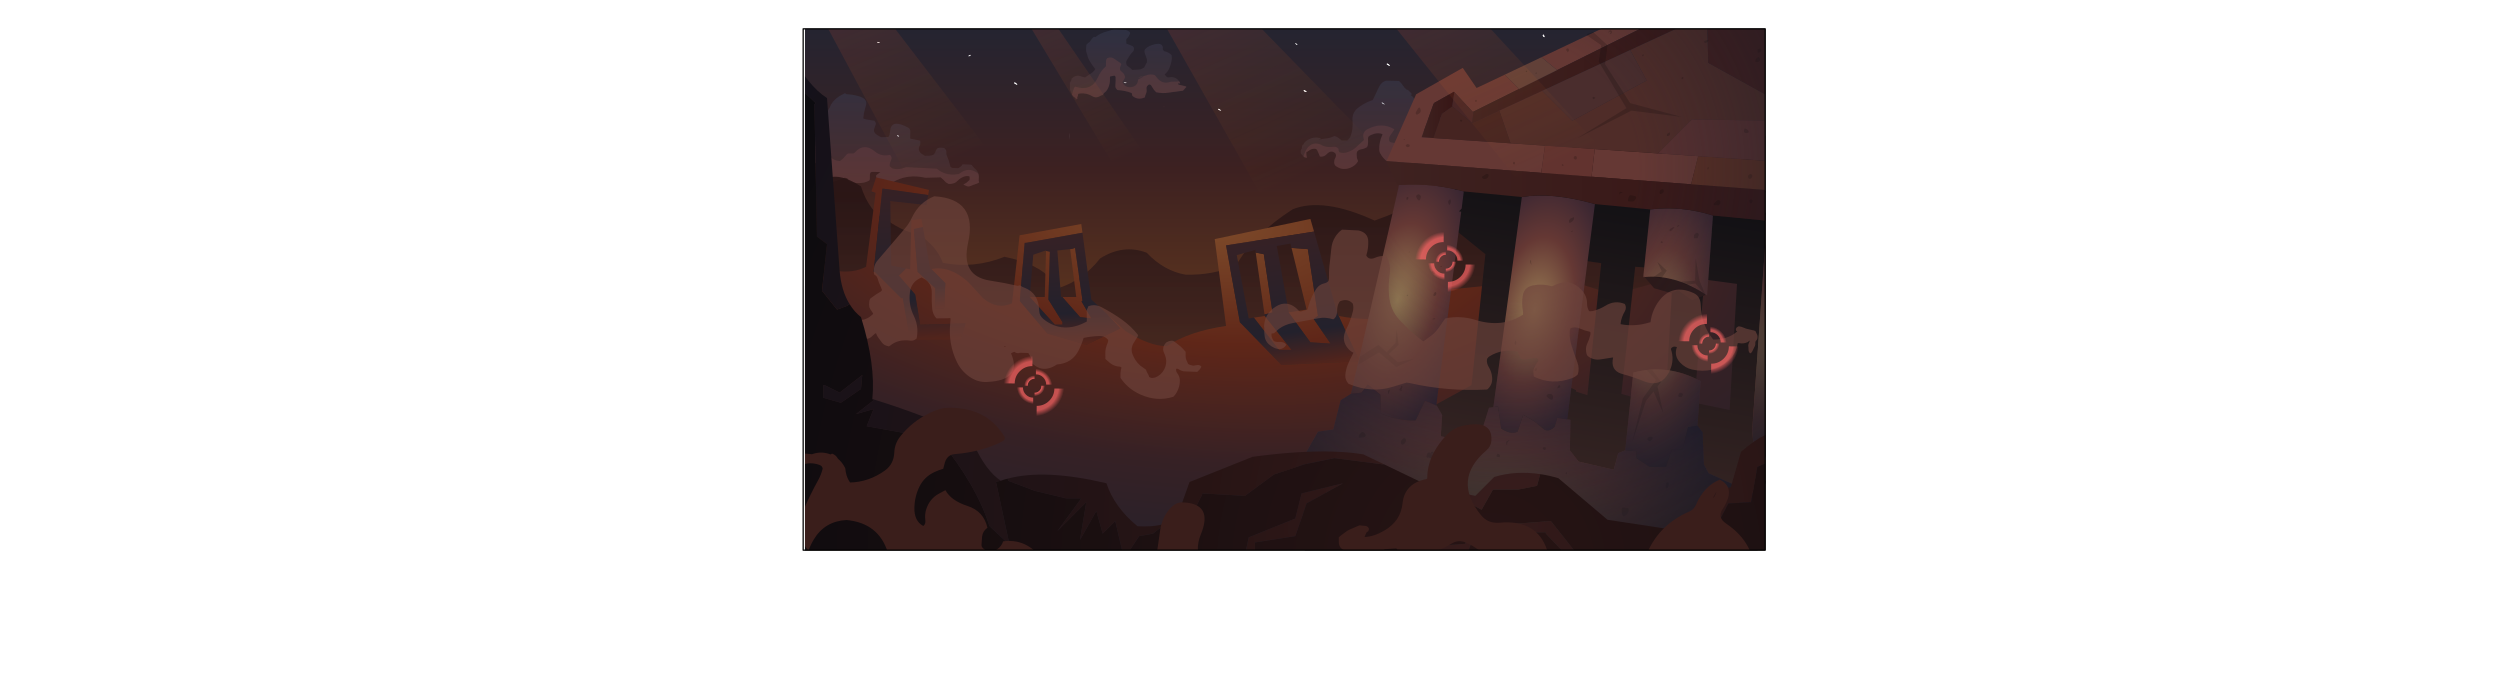 <?xml version="1.0" encoding="UTF-8" standalone="no"?>
<svg xmlns:ffdec="https://www.free-decompiler.com/flash" xmlns:xlink="http://www.w3.org/1999/xlink" ffdec:objectType="frame" height="1098.7px" width="3971.5px" xmlns="http://www.w3.org/2000/svg">
  <g transform="matrix(2.0, 0.0, 0.0, 2.0, 2043.8, 459.6)">
    <clipPath id="clipPath0" transform="matrix(1.0, 0.0, 0.0, 1.0, 0.0, 0.0)">
      <path d="M380.2 -206.9 L380.2 207.2 -382.5 207.2 -382.5 -206.9 380.2 -206.9" fill="url(#gradient0)" fill-rule="evenodd" stroke="none"/>
    </clipPath>
    <g clip-path="url(#clipPath0)">
      <use ffdec:characterId="3255" height="425.95" transform="matrix(1.0, 0.0, 0.0, 1.0, -388.0, -209.9)" width="772.95" xlink:href="#shape1"/>
      <filter id="filter0">
        <feConvolveMatrix divisor="16.0" in="SourceGraphic" kernelMatrix="1 1 1 1 1 1 1 1 1 1 1 1 1 1 1 1" order="4 4" result="filterResult0"/>
      </filter>
      <use ffdec:characterId="3254" filter="url(#filter0)" height="125.05" transform="matrix(1.0, 0.0, 0.0, 1.0, -387.65, -206.75)" width="510.65" xlink:href="#sprite0"/>
      <filter id="filter1">
        <feConvolveMatrix divisor="16.0" in="SourceGraphic" kernelMatrix="1 1 1 1 1 1 1 1 1 1 1 1 1 1 1 1" order="4 4" result="filterResult1"/>
      </filter>
      <use ffdec:characterId="3252" filter="url(#filter1)" height="102.45" transform="matrix(1.0, 0.0, 0.0, 1.0, -387.65, -184.15)" width="506.65" xlink:href="#sprite1"/>
      <use ffdec:characterId="3250" height="464.6" transform="matrix(1.0, 0.0, 0.0, 1.0, -419.0, -215.65)" width="828.9" xlink:href="#shape4"/>
      <filter id="filter2">
        <feConvolveMatrix divisor="2520.0" in="SourceGraphic" kernelMatrix="1 1 1 1 1 1 1 1 1 1 1 1 1 1 1 1 1 1 1 1 1 1 1 1 1 1 1 1 1 1 1 1 1 1 1 1 1 1 1 1 1 1 1 1 1 1 1 1 1 1 1 1 1 1 1 1 1 1 1 1 1 1 1 1 1 1 1 1 1 1 1 1 1 1 1 1 1 1 1 1 1 1 1 1 1 1 1 1 1 1 1 1 1 1 1 1 1 1 1 1 1 1 1 1 1 1 1 1 1 1 1 1 1 1 1 1 1 1 1 1 1 1 1 1 1 1 1 1 1 1 1 1 1 1 1 1 1 1 1 1 1 1 1 1 1 1 1 1 1 1 1 1 1 1 1 1 1 1 1 1 1 1 1 1 1 1 1 1 1 1 1 1 1 1 1 1 1 1 1 1 1 1 1 1 1 1 1 1 1 1 1 1 1 1 1 1 1 1 1 1 1 1 1 1 1 1 1 1 1 1 1 1 1 1 1 1 1 1 1 1 1 1 1 1 1 1 1 1 1 1 1 1 1 1 1 1 1 1 1 1 1 1 1 1 1 1 1 1 1 1 1 1 1 1 1 1 1 1 1 1 1 1 1 1 1 1 1 1 1 1 1 1 1 1 1 1 1 1 1 1 1 1 1 1 1 1 1 1 1 1 1 1 1 1 1 1 1 1 1 1 1 1 1 1 1 1 1 1 1 1 1 1 1 1 1 1 1 1 1 1 1 1 1 1 1 1 1 1 1 1 1 1 1 1 1 1 1 1 1 1 1 1 1 1 1 1 1 1 1 1 1 1 1 1 1 1 1 1 1 1 1 1 1 1 1 1 1 1 1 1 1 1 1 1 1 1 1 1 1 1 1 1 1 1 1 1 1 1 1 1 1 1 1 1 1 1 1 1 1 1 1 1 1 1 1 1 1 1 1 1 1 1 1 1 1 1 1 1 1 1 1 1 1 1 1 1 1 1 1 1 1 1 1 1 1 1 1 1 1 1 1 1 1 1 1 1 1 1 1 1 1 1 1 1 1 1 1 1 1 1 1 1 1 1 1 1 1 1 1 1 1 1 1 1 1 1 1 1 1 1 1 1 1 1 1 1 1 1 1 1 1 1 1 1 1 1 1 1 1 1 1 1 1 1 1 1 1 1 1 1 1 1 1 1 1 1 1 1 1 1 1 1 1 1 1 1 1 1 1 1 1 1 1 1 1 1 1 1 1 1 1 1 1 1 1 1 1 1 1 1 1 1 1 1 1 1 1 1 1 1 1 1 1 1 1 1 1 1 1 1 1 1 1 1 1 1 1 1 1 1 1 1 1 1 1 1 1 1 1 1 1 1 1 1 1 1 1 1 1 1 1 1 1 1 1 1 1 1 1 1 1 1 1 1 1 1 1 1 1 1 1 1 1 1 1 1 1 1 1 1 1 1 1 1 1 1 1 1 1 1 1 1 1 1 1 1 1 1 1 1 1 1 1 1 1 1 1 1 1 1 1 1 1 1 1 1 1 1 1 1 1 1 1 1 1 1 1 1 1 1 1 1 1 1 1 1 1 1 1 1 1 1 1 1 1 1 1 1 1 1 1 1 1 1 1 1 1 1 1 1 1 1 1 1 1 1 1 1 1 1 1 1 1 1 1 1 1 1 1 1 1 1 1 1 1 1 1 1 1 1 1 1 1 1 1 1 1 1 1 1 1 1 1 1 1 1 1 1 1 1 1 1 1 1 1 1 1 1 1 1 1 1 1 1 1 1 1 1 1 1 1 1 1 1 1 1 1 1 1 1 1 1 1 1 1 1 1 1 1 1 1 1 1 1 1 1 1 1 1 1 1 1 1 1 1 1 1 1 1 1 1 1 1 1 1 1 1 1 1 1 1 1 1 1 1 1 1 1 1 1 1 1 1 1 1 1 1 1 1 1 1 1 1 1 1 1 1 1 1 1 1 1 1 1 1 1 1 1 1 1 1 1 1 1 1 1 1 1 1 1 1 1 1 1 1 1 1 1 1 1 1 1 1 1 1 1 1 1 1 1 1 1 1 1 1 1 1 1 1 1 1 1 1 1 1 1 1 1 1 1 1 1 1 1 1 1 1 1 1 1 1 1 1 1 1 1 1 1 1 1 1 1 1 1 1 1 1 1 1 1 1 1 1 1 1 1 1 1 1 1 1 1 1 1 1 1 1 1 1 1 1 1 1 1 1 1 1 1 1 1 1 1 1 1 1 1 1 1 1 1 1 1 1 1 1 1 1 1 1 1 1 1 1 1 1 1 1 1 1 1 1 1 1 1 1 1 1 1 1 1 1 1 1 1 1 1 1 1 1 1 1 1 1 1 1 1 1 1 1 1 1 1 1 1 1 1 1 1 1 1 1 1 1 1 1 1 1 1 1 1 1 1 1 1 1 1 1 1 1 1 1 1 1 1 1 1 1 1 1 1 1 1 1 1 1 1 1 1 1 1 1 1 1 1 1 1 1 1 1 1 1 1 1 1 1 1 1 1 1 1 1 1 1 1 1 1 1 1 1 1 1 1 1 1 1 1 1 1 1 1 1 1 1 1 1 1 1 1 1 1 1 1 1 1 1 1 1 1 1 1 1 1 1 1 1 1 1 1 1 1 1 1 1 1 1 1 1 1 1 1 1 1 1 1 1 1 1 1 1 1 1 1 1 1 1 1 1 1 1 1 1 1 1 1 1 1 1 1 1 1 1 1 1 1 1 1 1 1 1 1 1 1 1 1 1 1 1 1 1 1 1 1 1 1 1 1 1 1 1 1 1 1 1 1 1 1 1 1 1 1 1 1 1 1 1 1 1 1 1 1 1 1 1 1 1 1 1 1 1 1 1 1 1 1 1 1 1 1 1 1 1 1 1 1 1 1 1 1 1 1 1 1 1 1 1 1 1 1 1 1 1 1 1 1 1 1 1 1 1 1 1 1 1 1 1 1 1 1 1 1 1 1 1 1 1 1 1 1 1 1 1 1 1 1 1 1 1 1 1 1 1 1 1 1 1 1 1 1 1 1 1 1 1 1 1 1 1 1 1 1 1 1 1 1 1 1 1 1 1 1 1 1 1 1 1 1 1 1 1 1 1 1 1 1 1 1 1 1 1 1 1 1 1 1 1 1 1 1 1 1 1 1 1 1 1 1 1 1 1 1 1 1 1 1 1 1 1 1 1 1 1 1 1 1 1 1 1 1 1 1 1 1 1 1 1 1 1 1 1 1 1 1 1 1 1 1 1 1 1 1 1 1 1 1 1 1 1 1 1 1 1 1 1 1 1 1 1 1 1 1 1 1 1 1 1 1 1 1 1 1 1 1 1 1 1 1 1 1 1 1 1 1 1 1 1 1 1 1 1 1 1 1 1 1 1 1 1 1 1 1 1 1 1 1 1 1 1 1 1 1 1 1 1 1 1 1 1 1 1 1 1 1 1 1 1 1 1 1 1 1 1 1 1 1 1 1 1 1 1 1 1 1 1 1 1 1 1 1 1 1 1 1 1 1 1 1 1 1 1 1 1 1 1 1 1 1 1 1 1 1 1 1 1 1 1 1 1 1 1 1 1 1 1 1 1 1 1 1 1 1 1 1 1 1 1 1 1 1 1 1 1 1 1 1 1 1 1 1 1 1 1 1 1 1 1 1 1 1 1 1 1 1 1 1 1 1 1 1 1 1 1 1 1 1 1 1 1 1 1 1 1 1 1 1 1 1 1 1 1 1 1 1 1 1 1 1 1 1 1 1 1 1 1 1 1 1 1 1 1 1 1 1 1 1 1 1 1 1 1 1 1 1 1 1 1 1 1 1 1 1 1 1 1 1 1 1 1 1 1 1 1 1 1 1 1 1 1 1 1 1 1 1 1 1 1 1 1 1 1 1 1 1 1 1 1 1 1 1 1 1 1 1 1 1 1 1 1 1 1 1 1 1 1 1 1 1 1 1 1 1 1 1 1 1 1 1 1 1 1 1 1 1 1 1 1 1 1 1 1 1 1 1 1 1 1 1 1 1 1 1 1 1 1 1 1 1 1 1 1 1 1 1 1 1 1 1 1 1 1 1 1 1 1 1 1 1 1 1 1 1 1 1 1 1 1 1 1 1 1 1 1 1 1 1 1 1 1 1 1 1 1 1 1 1 1 1 1 1 1 1 1 1 1 1 1 1 1 1 1 1 1 1 1 1 1 1 1 1 1 1 1 1 1 1 1 1 1 1 1 1 1 1 1 1 1 1 1 1 1 1 1 1 1 1 1 1 1 1 1 1 1 1 1 1 1 1 1 1 1 1 1 1 1 1 1 1 1 1 1 1 1 1 1 1 1 1 1 1 1 1 1 1 1 1 1 1 1 1 1 1 1 1 1 1 1 1 1 1 1 1 1 1 1 1 1 1 1 1 1 1 1 1 1 1 1 1 1 1 1 1 1 1 1 1 1 1 1 1 1 1 1 1 1 1 1 1 1 1 1 1 1 1 1 1 1 1 1 1 1 1 1 1 1 1 1 1 1 1 1 1 1 1 1 1 1 1 1 1 1 1 1 1 1 1 1 1 1 1 1 1 1 1 1 1 1 1 1 1 1 1 1 1 1 1 1 1 1 1 1 1 1 1 1 1 1 1 1 1 1 1 1 1 1 1 1 1 1 1 1 1 1 1 1 1 1 1 1 1 1 1 1 1 1 1 1 1 1 1 1 1 1 1 1 1 1 1 1 1 1 1 1 1 1 1 1 1 1 1 1 1 1 1 1 1 1 1 1 1 1 1 1 1 1 1 1 1 1 1 1 1 1 1 1 1 1 1 1 1 1 1 1 1 1 1 1 1 1 1 1 1 1 1 1 1 1 1 1 1 1 1 1 1 1 1 1 1 1 1 1 1 1 1 1 1 1 1 1 1 1 1 1 1 1 1 1 1 1 1 1 1 1 1 1 1 1 1 1 1 1 1 1 1 1 1 1 1 1 1 1 1 1 1 1 1 1 1 1 1 1 1 1 1 1 1 1 1 1 1 1 1 1 1 1 1 1 1 1 1 1 1 1 1 1 1 1 1 1 1 1 1 1 1 1 1 1 1 1 1 1 1 1 1 1 1 1 1 1 1 1 1 1 1 1 1 1 1 1 1 1 1 1 1 1 1 1 1 1 1 1 1 1 1 1 1 1 1 1 1 1 1 1 1 1 1 1 1 1 1 1 1 1 1 1 1 1 1 1 1 1 1 1 1 1 1 1 1 1 1 1 1 1 1 1 1 1 1 1 1 1 1 1 1 1 1 1 1 1 1 1 1 1 1 1 1 1 1 1 1 1 1 1 1 1 1 1 1 1 1 1 1 1 1 1 1 1 1 1 1 1 1 1 1 1 1 1 1 1 1 1 1 1 1 1 1 1 1 1 1 1 1 1 1 1 1 1 1 1 1 1 1 1 1 1 1 1 1 1 1 1 1 1 1 1 1 1 1 1 1 1 1 1 1 1 1 1 1 1 1 1 1 1 1 1 1 1 1 1 1 1 1 1 1 1 1 1 1 1 1 1 1 1 1 1 1 1 1 1 1 1 1 1 1 1 1 1 1 1 1 1 1 1 1 1 1 1 1 1 1 1 1 1 1 1 1 1 1 1 1 1 1 1 1 1 1 1 1 1 1 1 1 1 1 1 1 1 1 1 1 1 1 1 1 1 1 1 1 1 1 1 1" order="84 30" result="filterResult2"/>
      </filter>
      <use ffdec:characterId="3249" filter="url(#filter2)" height="160.95" transform="matrix(1.0, 0.0, 0.0, 1.0, -343.35, -73.9)" width="717.45" xlink:href="#sprite2"/>
      <use ffdec:characterId="3247" height="416.95" transform="matrix(1.0, 0.0, 0.0, 1.0, -395.0, -188.9)" width="791.95" xlink:href="#shape6"/>
      <filter id="filter3">
        <feConvolveMatrix divisor="3108.0" in="SourceGraphic" kernelMatrix="1 1 1 1 1 1 1 1 1 1 1 1 1 1 1 1 1 1 1 1 1 1 1 1 1 1 1 1 1 1 1 1 1 1 1 1 1 1 1 1 1 1 1 1 1 1 1 1 1 1 1 1 1 1 1 1 1 1 1 1 1 1 1 1 1 1 1 1 1 1 1 1 1 1 1 1 1 1 1 1 1 1 1 1 1 1 1 1 1 1 1 1 1 1 1 1 1 1 1 1 1 1 1 1 1 1 1 1 1 1 1 1 1 1 1 1 1 1 1 1 1 1 1 1 1 1 1 1 1 1 1 1 1 1 1 1 1 1 1 1 1 1 1 1 1 1 1 1 1 1 1 1 1 1 1 1 1 1 1 1 1 1 1 1 1 1 1 1 1 1 1 1 1 1 1 1 1 1 1 1 1 1 1 1 1 1 1 1 1 1 1 1 1 1 1 1 1 1 1 1 1 1 1 1 1 1 1 1 1 1 1 1 1 1 1 1 1 1 1 1 1 1 1 1 1 1 1 1 1 1 1 1 1 1 1 1 1 1 1 1 1 1 1 1 1 1 1 1 1 1 1 1 1 1 1 1 1 1 1 1 1 1 1 1 1 1 1 1 1 1 1 1 1 1 1 1 1 1 1 1 1 1 1 1 1 1 1 1 1 1 1 1 1 1 1 1 1 1 1 1 1 1 1 1 1 1 1 1 1 1 1 1 1 1 1 1 1 1 1 1 1 1 1 1 1 1 1 1 1 1 1 1 1 1 1 1 1 1 1 1 1 1 1 1 1 1 1 1 1 1 1 1 1 1 1 1 1 1 1 1 1 1 1 1 1 1 1 1 1 1 1 1 1 1 1 1 1 1 1 1 1 1 1 1 1 1 1 1 1 1 1 1 1 1 1 1 1 1 1 1 1 1 1 1 1 1 1 1 1 1 1 1 1 1 1 1 1 1 1 1 1 1 1 1 1 1 1 1 1 1 1 1 1 1 1 1 1 1 1 1 1 1 1 1 1 1 1 1 1 1 1 1 1 1 1 1 1 1 1 1 1 1 1 1 1 1 1 1 1 1 1 1 1 1 1 1 1 1 1 1 1 1 1 1 1 1 1 1 1 1 1 1 1 1 1 1 1 1 1 1 1 1 1 1 1 1 1 1 1 1 1 1 1 1 1 1 1 1 1 1 1 1 1 1 1 1 1 1 1 1 1 1 1 1 1 1 1 1 1 1 1 1 1 1 1 1 1 1 1 1 1 1 1 1 1 1 1 1 1 1 1 1 1 1 1 1 1 1 1 1 1 1 1 1 1 1 1 1 1 1 1 1 1 1 1 1 1 1 1 1 1 1 1 1 1 1 1 1 1 1 1 1 1 1 1 1 1 1 1 1 1 1 1 1 1 1 1 1 1 1 1 1 1 1 1 1 1 1 1 1 1 1 1 1 1 1 1 1 1 1 1 1 1 1 1 1 1 1 1 1 1 1 1 1 1 1 1 1 1 1 1 1 1 1 1 1 1 1 1 1 1 1 1 1 1 1 1 1 1 1 1 1 1 1 1 1 1 1 1 1 1 1 1 1 1 1 1 1 1 1 1 1 1 1 1 1 1 1 1 1 1 1 1 1 1 1 1 1 1 1 1 1 1 1 1 1 1 1 1 1 1 1 1 1 1 1 1 1 1 1 1 1 1 1 1 1 1 1 1 1 1 1 1 1 1 1 1 1 1 1 1 1 1 1 1 1 1 1 1 1 1 1 1 1 1 1 1 1 1 1 1 1 1 1 1 1 1 1 1 1 1 1 1 1 1 1 1 1 1 1 1 1 1 1 1 1 1 1 1 1 1 1 1 1 1 1 1 1 1 1 1 1 1 1 1 1 1 1 1 1 1 1 1 1 1 1 1 1 1 1 1 1 1 1 1 1 1 1 1 1 1 1 1 1 1 1 1 1 1 1 1 1 1 1 1 1 1 1 1 1 1 1 1 1 1 1 1 1 1 1 1 1 1 1 1 1 1 1 1 1 1 1 1 1 1 1 1 1 1 1 1 1 1 1 1 1 1 1 1 1 1 1 1 1 1 1 1 1 1 1 1 1 1 1 1 1 1 1 1 1 1 1 1 1 1 1 1 1 1 1 1 1 1 1 1 1 1 1 1 1 1 1 1 1 1 1 1 1 1 1 1 1 1 1 1 1 1 1 1 1 1 1 1 1 1 1 1 1 1 1 1 1 1 1 1 1 1 1 1 1 1 1 1 1 1 1 1 1 1 1 1 1 1 1 1 1 1 1 1 1 1 1 1 1 1 1 1 1 1 1 1 1 1 1 1 1 1 1 1 1 1 1 1 1 1 1 1 1 1 1 1 1 1 1 1 1 1 1 1 1 1 1 1 1 1 1 1 1 1 1 1 1 1 1 1 1 1 1 1 1 1 1 1 1 1 1 1 1 1 1 1 1 1 1 1 1 1 1 1 1 1 1 1 1 1 1 1 1 1 1 1 1 1 1 1 1 1 1 1 1 1 1 1 1 1 1 1 1 1 1 1 1 1 1 1 1 1 1 1 1 1 1 1 1 1 1 1 1 1 1 1 1 1 1 1 1 1 1 1 1 1 1 1 1 1 1 1 1 1 1 1 1 1 1 1 1 1 1 1 1 1 1 1 1 1 1 1 1 1 1 1 1 1 1 1 1 1 1 1 1 1 1 1 1 1 1 1 1 1 1 1 1 1 1 1 1 1 1 1 1 1 1 1 1 1 1 1 1 1 1 1 1 1 1 1 1 1 1 1 1 1 1 1 1 1 1 1 1 1 1 1 1 1 1 1 1 1 1 1 1 1 1 1 1 1 1 1 1 1 1 1 1 1 1 1 1 1 1 1 1 1 1 1 1 1 1 1 1 1 1 1 1 1 1 1 1 1 1 1 1 1 1 1 1 1 1 1 1 1 1 1 1 1 1 1 1 1 1 1 1 1 1 1 1 1 1 1 1 1 1 1 1 1 1 1 1 1 1 1 1 1 1 1 1 1 1 1 1 1 1 1 1 1 1 1 1 1 1 1 1 1 1 1 1 1 1 1 1 1 1 1 1 1 1 1 1 1 1 1 1 1 1 1 1 1 1 1 1 1 1 1 1 1 1 1 1 1 1 1 1 1 1 1 1 1 1 1 1 1 1 1 1 1 1 1 1 1 1 1 1 1 1 1 1 1 1 1 1 1 1 1 1 1 1 1 1 1 1 1 1 1 1 1 1 1 1 1 1 1 1 1 1 1 1 1 1 1 1 1 1 1 1 1 1 1 1 1 1 1 1 1 1 1 1 1 1 1 1 1 1 1 1 1 1 1 1 1 1 1 1 1 1 1 1 1 1 1 1 1 1 1 1 1 1 1 1 1 1 1 1 1 1 1 1 1 1 1 1 1 1 1 1 1 1 1 1 1 1 1 1 1 1 1 1 1 1 1 1 1 1 1 1 1 1 1 1 1 1 1 1 1 1 1 1 1 1 1 1 1 1 1 1 1 1 1 1 1 1 1 1 1 1 1 1 1 1 1 1 1 1 1 1 1 1 1 1 1 1 1 1 1 1 1 1 1 1 1 1 1 1 1 1 1 1 1 1 1 1 1 1 1 1 1 1 1 1 1 1 1 1 1 1 1 1 1 1 1 1 1 1 1 1 1 1 1 1 1 1 1 1 1 1 1 1 1 1 1 1 1 1 1 1 1 1 1 1 1 1 1 1 1 1 1 1 1 1 1 1 1 1 1 1 1 1 1 1 1 1 1 1 1 1 1 1 1 1 1 1 1 1 1 1 1 1 1 1 1 1 1 1 1 1 1 1 1 1 1 1 1 1 1 1 1 1 1 1 1 1 1 1 1 1 1 1 1 1 1 1 1 1 1 1 1 1 1 1 1 1 1 1 1 1 1 1 1 1 1 1 1 1 1 1 1 1 1 1 1 1 1 1 1 1 1 1 1 1 1 1 1 1 1 1 1 1 1 1 1 1 1 1 1 1 1 1 1 1 1 1 1 1 1 1 1 1 1 1 1 1 1 1 1 1 1 1 1 1 1 1 1 1 1 1 1 1 1 1 1 1 1 1 1 1 1 1 1 1 1 1 1 1 1 1 1 1 1 1 1 1 1 1 1 1 1 1 1 1 1 1 1 1 1 1 1 1 1 1 1 1 1 1 1 1 1 1 1 1 1 1 1 1 1 1 1 1 1 1 1 1 1 1 1 1 1 1 1 1 1 1 1 1 1 1 1 1 1 1 1 1 1 1 1 1 1 1 1 1 1 1 1 1 1 1 1 1 1 1 1 1 1 1 1 1 1 1 1 1 1 1 1 1 1 1 1 1 1 1 1 1 1 1 1 1 1 1 1 1 1 1 1 1 1 1 1 1 1 1 1 1 1 1 1 1 1 1 1 1 1 1 1 1 1 1 1 1 1 1 1 1 1 1 1 1 1 1 1 1 1 1 1 1 1 1 1 1 1 1 1 1 1 1 1 1 1 1 1 1 1 1 1 1 1 1 1 1 1 1 1 1 1 1 1 1 1 1 1 1 1 1 1 1 1 1 1 1 1 1 1 1 1 1 1 1 1 1 1 1 1 1 1 1 1 1 1 1 1 1 1 1 1 1 1 1 1 1 1 1 1 1 1 1 1 1 1 1 1 1 1 1 1 1 1 1 1 1 1 1 1 1 1 1 1 1 1 1 1 1 1 1 1 1 1 1 1 1 1 1 1 1 1 1 1 1 1 1 1 1 1 1 1 1 1 1 1 1 1 1 1 1 1 1 1 1 1 1 1 1 1 1 1 1 1 1 1 1 1 1 1 1 1 1 1 1 1 1 1 1 1 1 1 1 1 1 1 1 1 1 1 1 1 1 1 1 1 1 1 1 1 1 1 1 1 1 1 1 1 1 1 1 1 1 1 1 1 1 1 1 1 1 1 1 1 1 1 1 1 1 1 1 1 1 1 1 1 1 1 1 1 1 1 1 1 1 1 1 1 1 1 1 1 1 1 1 1 1 1 1 1 1 1 1 1 1 1 1 1 1 1 1 1 1 1 1 1 1 1 1 1 1 1 1 1 1 1 1 1 1 1 1 1 1 1 1 1 1 1 1 1 1 1 1 1 1 1 1 1 1 1 1 1 1 1 1 1 1 1 1 1 1 1 1 1 1 1 1 1 1 1 1 1 1 1 1 1 1 1 1 1 1 1 1 1 1 1 1 1 1 1 1 1 1 1 1 1 1 1 1 1 1 1 1 1 1 1 1 1 1 1 1 1 1 1 1 1 1 1 1 1 1 1 1 1 1 1 1 1 1 1 1 1 1 1 1 1 1 1 1 1 1 1 1 1 1 1 1 1 1 1 1 1 1 1 1 1 1 1 1 1 1 1 1 1 1 1 1 1 1 1 1 1 1 1 1 1 1 1 1 1 1 1 1 1 1 1 1 1 1 1 1 1 1 1 1 1 1 1 1 1 1 1 1 1 1 1 1 1 1 1 1 1 1 1 1 1 1 1 1 1 1 1 1 1 1 1 1 1 1 1 1 1 1 1 1 1 1 1 1 1 1 1 1 1 1 1 1 1 1 1 1 1 1 1 1 1 1 1 1 1 1 1 1 1 1 1 1 1 1 1 1 1 1 1 1 1 1 1 1 1 1 1 1 1 1 1 1 1 1 1 1 1 1 1 1 1 1 1 1 1 1 1 1 1 1 1 1 1 1 1 1 1 1 1 1 1 1 1 1 1 1 1 1 1 1 1 1 1 1 1 1 1 1 1 1 1 1 1 1 1 1 1 1 1 1 1 1 1 1 1 1 1 1 1 1 1 1 1 1 1 1 1 1 1 1 1 1 1 1 1 1 1 1 1 1 1 1 1 1 1 1 1 1 1 1 1 1 1 1 1 1 1 1 1 1 1 1 1 1 1 1 1 1 1 1 1 1 1 1 1 1 1 1 1 1 1 1 1 1 1 1 1 1 1 1 1 1 1 1 1 1 1 1 1 1 1 1 1 1 1 1 1 1 1 1 1 1 1 1 1 1 1 1 1 1 1 1 1 1 1 1 1 1 1 1 1 1 1 1 1 1 1 1 1 1 1 1 1 1 1 1 1 1 1 1 1 1 1 1 1 1 1 1 1 1 1 1 1 1 1 1 1 1 1 1 1 1 1 1 1 1 1 1 1 1 1 1 1 1 1 1 1 1 1 1 1 1 1 1 1 1 1 1 1 1 1 1 1 1 1 1 1 1 1 1 1 1 1 1 1 1 1 1 1 1 1 1 1 1 1 1 1 1 1 1 1 1 1 1 1 1 1 1 1 1 1 1 1 1 1 1 1 1 1 1 1 1 1 1 1 1 1 1 1 1 1 1 1 1 1 1 1 1 1 1 1 1 1 1 1 1 1 1 1 1 1 1 1 1 1 1 1 1 1 1 1 1 1 1 1 1 1 1 1 1 1 1 1 1 1 1 1 1 1 1 1 1 1 1 1 1 1 1 1 1 1 1 1 1 1 1 1 1 1 1 1 1 1 1 1 1 1 1 1 1 1 1 1 1 1 1 1 1 1 1 1 1 1 1 1 1 1 1 1 1 1 1 1 1 1 1 1 1 1 1 1 1 1 1 1 1 1 1 1 1 1 1 1 1 1 1 1 1 1 1 1 1 1 1 1 1 1 1 1 1 1 1 1 1 1 1 1 1 1 1 1 1 1 1 1 1 1 1 1 1 1 1 1 1 1 1 1 1 1 1 1 1 1 1 1 1 1 1 1 1 1 1 1 1 1 1 1 1 1 1 1 1 1 1 1 1 1 1 1 1 1 1 1 1 1 1 1 1 1 1 1 1 1 1 1 1 1 1 1 1 1 1 1 1 1 1 1 1 1 1 1 1 1 1 1 1 1 1 1 1 1 1 1 1 1 1 1 1 1 1 1 1 1 1 1 1 1 1 1 1 1 1 1 1 1 1 1 1 1 1 1 1 1 1 1 1 1 1 1 1 1 1 1 1 1 1" order="84 37" result="filterResult3"/>
      </filter>
      <use ffdec:characterId="3246" filter="url(#filter3)" height="161.3" transform="matrix(1.0, 0.0, 0.0, 1.0, -400.5, 94.1)" width="771.75" xlink:href="#sprite3"/>
      <use ffdec:characterId="3244" height="169.35" transform="matrix(1.0, 0.0, 0.0, 1.0, -366.2, -210.9)" width="681.0" xlink:href="#shape8"/>
    </g>
    <filter id="filter4">
      <feColorMatrix in="SourceGraphic" result="filterResult4" type="matrix" values="0 0 0 0 1.0,0 0 0 0 0.0,0 0 0 0 0.0,0 0 0 1 0"/>
      <feConvolveMatrix divisor="324.0" in="filterResult4" kernelMatrix="1 1 1 1 1 1 1 1 1 1 1 1 1 1 1 1 1 1 1 1 1 1 1 1 1 1 1 1 1 1 1 1 1 1 1 1 1 1 1 1 1 1 1 1 1 1 1 1 1 1 1 1 1 1 1 1 1 1 1 1 1 1 1 1 1 1 1 1 1 1 1 1 1 1 1 1 1 1 1 1 1 1 1 1 1 1 1 1 1 1 1 1 1 1 1 1 1 1 1 1 1 1 1 1 1 1 1 1 1 1 1 1 1 1 1 1 1 1 1 1 1 1 1 1 1 1 1 1 1 1 1 1 1 1 1 1 1 1 1 1 1 1 1 1 1 1 1 1 1 1 1 1 1 1 1 1 1 1 1 1 1 1 1 1 1 1 1 1 1 1 1 1 1 1 1 1 1 1 1 1 1 1 1 1 1 1 1 1 1 1 1 1 1 1 1 1 1 1 1 1 1 1 1 1 1 1 1 1 1 1 1 1 1 1 1 1 1 1 1 1 1 1 1 1 1 1 1 1 1 1 1 1 1 1 1 1 1 1 1 1 1 1 1 1 1 1 1 1 1 1 1 1 1 1 1 1 1 1 1 1 1 1 1 1 1 1 1 1 1 1 1 1 1 1 1 1 1 1 1 1 1 1 1 1 1 1 1 1 1 1 1 1 1 1 1 1 1 1 1 1 1 1 1 1 1 1 1 1 1 1 1 1 1 1 1 1 1 1 1 1 1 1 1 1" order="18 18" result="filterResult5"/>
      <feConvolveMatrix divisor="324.0" in="filterResult5" kernelMatrix="1 1 1 1 1 1 1 1 1 1 1 1 1 1 1 1 1 1 1 1 1 1 1 1 1 1 1 1 1 1 1 1 1 1 1 1 1 1 1 1 1 1 1 1 1 1 1 1 1 1 1 1 1 1 1 1 1 1 1 1 1 1 1 1 1 1 1 1 1 1 1 1 1 1 1 1 1 1 1 1 1 1 1 1 1 1 1 1 1 1 1 1 1 1 1 1 1 1 1 1 1 1 1 1 1 1 1 1 1 1 1 1 1 1 1 1 1 1 1 1 1 1 1 1 1 1 1 1 1 1 1 1 1 1 1 1 1 1 1 1 1 1 1 1 1 1 1 1 1 1 1 1 1 1 1 1 1 1 1 1 1 1 1 1 1 1 1 1 1 1 1 1 1 1 1 1 1 1 1 1 1 1 1 1 1 1 1 1 1 1 1 1 1 1 1 1 1 1 1 1 1 1 1 1 1 1 1 1 1 1 1 1 1 1 1 1 1 1 1 1 1 1 1 1 1 1 1 1 1 1 1 1 1 1 1 1 1 1 1 1 1 1 1 1 1 1 1 1 1 1 1 1 1 1 1 1 1 1 1 1 1 1 1 1 1 1 1 1 1 1 1 1 1 1 1 1 1 1 1 1 1 1 1 1 1 1 1 1 1 1 1 1 1 1 1 1 1 1 1 1 1 1 1 1 1 1 1 1 1 1 1 1 1 1 1 1 1 1 1 1 1 1 1 1" order="18 18" result="filterResult6"/>
      <feConvolveMatrix divisor="324.0" in="filterResult6" kernelMatrix="1 1 1 1 1 1 1 1 1 1 1 1 1 1 1 1 1 1 1 1 1 1 1 1 1 1 1 1 1 1 1 1 1 1 1 1 1 1 1 1 1 1 1 1 1 1 1 1 1 1 1 1 1 1 1 1 1 1 1 1 1 1 1 1 1 1 1 1 1 1 1 1 1 1 1 1 1 1 1 1 1 1 1 1 1 1 1 1 1 1 1 1 1 1 1 1 1 1 1 1 1 1 1 1 1 1 1 1 1 1 1 1 1 1 1 1 1 1 1 1 1 1 1 1 1 1 1 1 1 1 1 1 1 1 1 1 1 1 1 1 1 1 1 1 1 1 1 1 1 1 1 1 1 1 1 1 1 1 1 1 1 1 1 1 1 1 1 1 1 1 1 1 1 1 1 1 1 1 1 1 1 1 1 1 1 1 1 1 1 1 1 1 1 1 1 1 1 1 1 1 1 1 1 1 1 1 1 1 1 1 1 1 1 1 1 1 1 1 1 1 1 1 1 1 1 1 1 1 1 1 1 1 1 1 1 1 1 1 1 1 1 1 1 1 1 1 1 1 1 1 1 1 1 1 1 1 1 1 1 1 1 1 1 1 1 1 1 1 1 1 1 1 1 1 1 1 1 1 1 1 1 1 1 1 1 1 1 1 1 1 1 1 1 1 1 1 1 1 1 1 1 1 1 1 1 1 1 1 1 1 1 1 1 1 1 1 1 1 1 1 1 1 1 1" order="18 18" result="filterResult7"/>
      <feComposite in="SourceGraphic" in2="filterResult7" operator="over" result="filterResult8"/>
    </filter>
    <use ffdec:characterId="3196" filter="url(#filter4)" height="70.7" transform="matrix(1.0, 0.0, 0.0, 1.0, 91.1, -57.05)" width="70.75" xlink:href="#sprite4"/>
    <use ffdec:characterId="3243" height="30.0" transform="matrix(1.708, 0.0, 0.0, 1.777, 101.187, -47.004)" width="30.0" xlink:href="#button0"/>
    <use ffdec:characterId="3189" height="415.1" transform="matrix(1.0, 0.0, 0.0, 1.0, -384.45, -207.4)" width="765.15" xlink:href="#shape11"/>
    <filter id="filter5">
      <feColorMatrix in="SourceGraphic" result="filterResult9" type="matrix" values="0 0 0 0 0.0,0 0 0 0 1.0,0 0 0 0 1.0,0 0 0 1 0"/>
      <feConvolveMatrix divisor="324.0" in="filterResult9" kernelMatrix="1 1 1 1 1 1 1 1 1 1 1 1 1 1 1 1 1 1 1 1 1 1 1 1 1 1 1 1 1 1 1 1 1 1 1 1 1 1 1 1 1 1 1 1 1 1 1 1 1 1 1 1 1 1 1 1 1 1 1 1 1 1 1 1 1 1 1 1 1 1 1 1 1 1 1 1 1 1 1 1 1 1 1 1 1 1 1 1 1 1 1 1 1 1 1 1 1 1 1 1 1 1 1 1 1 1 1 1 1 1 1 1 1 1 1 1 1 1 1 1 1 1 1 1 1 1 1 1 1 1 1 1 1 1 1 1 1 1 1 1 1 1 1 1 1 1 1 1 1 1 1 1 1 1 1 1 1 1 1 1 1 1 1 1 1 1 1 1 1 1 1 1 1 1 1 1 1 1 1 1 1 1 1 1 1 1 1 1 1 1 1 1 1 1 1 1 1 1 1 1 1 1 1 1 1 1 1 1 1 1 1 1 1 1 1 1 1 1 1 1 1 1 1 1 1 1 1 1 1 1 1 1 1 1 1 1 1 1 1 1 1 1 1 1 1 1 1 1 1 1 1 1 1 1 1 1 1 1 1 1 1 1 1 1 1 1 1 1 1 1 1 1 1 1 1 1 1 1 1 1 1 1 1 1 1 1 1 1 1 1 1 1 1 1 1 1 1 1 1 1 1 1 1 1 1 1 1 1 1 1 1 1 1 1 1 1 1 1 1 1 1 1 1 1" order="18 18" result="filterResult10"/>
      <feConvolveMatrix divisor="324.0" in="filterResult10" kernelMatrix="1 1 1 1 1 1 1 1 1 1 1 1 1 1 1 1 1 1 1 1 1 1 1 1 1 1 1 1 1 1 1 1 1 1 1 1 1 1 1 1 1 1 1 1 1 1 1 1 1 1 1 1 1 1 1 1 1 1 1 1 1 1 1 1 1 1 1 1 1 1 1 1 1 1 1 1 1 1 1 1 1 1 1 1 1 1 1 1 1 1 1 1 1 1 1 1 1 1 1 1 1 1 1 1 1 1 1 1 1 1 1 1 1 1 1 1 1 1 1 1 1 1 1 1 1 1 1 1 1 1 1 1 1 1 1 1 1 1 1 1 1 1 1 1 1 1 1 1 1 1 1 1 1 1 1 1 1 1 1 1 1 1 1 1 1 1 1 1 1 1 1 1 1 1 1 1 1 1 1 1 1 1 1 1 1 1 1 1 1 1 1 1 1 1 1 1 1 1 1 1 1 1 1 1 1 1 1 1 1 1 1 1 1 1 1 1 1 1 1 1 1 1 1 1 1 1 1 1 1 1 1 1 1 1 1 1 1 1 1 1 1 1 1 1 1 1 1 1 1 1 1 1 1 1 1 1 1 1 1 1 1 1 1 1 1 1 1 1 1 1 1 1 1 1 1 1 1 1 1 1 1 1 1 1 1 1 1 1 1 1 1 1 1 1 1 1 1 1 1 1 1 1 1 1 1 1 1 1 1 1 1 1 1 1 1 1 1 1 1 1 1 1 1 1" order="18 18" result="filterResult11"/>
      <feConvolveMatrix divisor="324.0" in="filterResult11" kernelMatrix="1 1 1 1 1 1 1 1 1 1 1 1 1 1 1 1 1 1 1 1 1 1 1 1 1 1 1 1 1 1 1 1 1 1 1 1 1 1 1 1 1 1 1 1 1 1 1 1 1 1 1 1 1 1 1 1 1 1 1 1 1 1 1 1 1 1 1 1 1 1 1 1 1 1 1 1 1 1 1 1 1 1 1 1 1 1 1 1 1 1 1 1 1 1 1 1 1 1 1 1 1 1 1 1 1 1 1 1 1 1 1 1 1 1 1 1 1 1 1 1 1 1 1 1 1 1 1 1 1 1 1 1 1 1 1 1 1 1 1 1 1 1 1 1 1 1 1 1 1 1 1 1 1 1 1 1 1 1 1 1 1 1 1 1 1 1 1 1 1 1 1 1 1 1 1 1 1 1 1 1 1 1 1 1 1 1 1 1 1 1 1 1 1 1 1 1 1 1 1 1 1 1 1 1 1 1 1 1 1 1 1 1 1 1 1 1 1 1 1 1 1 1 1 1 1 1 1 1 1 1 1 1 1 1 1 1 1 1 1 1 1 1 1 1 1 1 1 1 1 1 1 1 1 1 1 1 1 1 1 1 1 1 1 1 1 1 1 1 1 1 1 1 1 1 1 1 1 1 1 1 1 1 1 1 1 1 1 1 1 1 1 1 1 1 1 1 1 1 1 1 1 1 1 1 1 1 1 1 1 1 1 1 1 1 1 1 1 1 1 1 1 1 1 1" order="18 18" result="filterResult12"/>
      <feComposite in="SourceGraphic" in2="filterResult12" operator="over" result="filterResult13"/>
    </filter>
    <use ffdec:characterId="3196" filter="url(#filter5)" height="70.7" transform="matrix(1.0, 0.0, 0.0, 1.0, 300.2, 7.95)" width="70.75" xlink:href="#sprite4"/>
    <use ffdec:characterId="3242" height="30.0" transform="matrix(1.668, 0.0, 0.0, 1.602, 311.333, 22.523)" width="30.0" xlink:href="#button1"/>
    <filter id="filter6">
      <feColorMatrix in="SourceGraphic" result="filterResult14" type="matrix" values="0 0 0 0 0.0,0 0 0 0 1.0,0 0 0 0 1.0,0 0 0 1 0"/>
      <feConvolveMatrix divisor="324.0" in="filterResult14" kernelMatrix="1 1 1 1 1 1 1 1 1 1 1 1 1 1 1 1 1 1 1 1 1 1 1 1 1 1 1 1 1 1 1 1 1 1 1 1 1 1 1 1 1 1 1 1 1 1 1 1 1 1 1 1 1 1 1 1 1 1 1 1 1 1 1 1 1 1 1 1 1 1 1 1 1 1 1 1 1 1 1 1 1 1 1 1 1 1 1 1 1 1 1 1 1 1 1 1 1 1 1 1 1 1 1 1 1 1 1 1 1 1 1 1 1 1 1 1 1 1 1 1 1 1 1 1 1 1 1 1 1 1 1 1 1 1 1 1 1 1 1 1 1 1 1 1 1 1 1 1 1 1 1 1 1 1 1 1 1 1 1 1 1 1 1 1 1 1 1 1 1 1 1 1 1 1 1 1 1 1 1 1 1 1 1 1 1 1 1 1 1 1 1 1 1 1 1 1 1 1 1 1 1 1 1 1 1 1 1 1 1 1 1 1 1 1 1 1 1 1 1 1 1 1 1 1 1 1 1 1 1 1 1 1 1 1 1 1 1 1 1 1 1 1 1 1 1 1 1 1 1 1 1 1 1 1 1 1 1 1 1 1 1 1 1 1 1 1 1 1 1 1 1 1 1 1 1 1 1 1 1 1 1 1 1 1 1 1 1 1 1 1 1 1 1 1 1 1 1 1 1 1 1 1 1 1 1 1 1 1 1 1 1 1 1 1 1 1 1 1 1 1 1 1 1 1" order="18 18" result="filterResult15"/>
      <feConvolveMatrix divisor="324.0" in="filterResult15" kernelMatrix="1 1 1 1 1 1 1 1 1 1 1 1 1 1 1 1 1 1 1 1 1 1 1 1 1 1 1 1 1 1 1 1 1 1 1 1 1 1 1 1 1 1 1 1 1 1 1 1 1 1 1 1 1 1 1 1 1 1 1 1 1 1 1 1 1 1 1 1 1 1 1 1 1 1 1 1 1 1 1 1 1 1 1 1 1 1 1 1 1 1 1 1 1 1 1 1 1 1 1 1 1 1 1 1 1 1 1 1 1 1 1 1 1 1 1 1 1 1 1 1 1 1 1 1 1 1 1 1 1 1 1 1 1 1 1 1 1 1 1 1 1 1 1 1 1 1 1 1 1 1 1 1 1 1 1 1 1 1 1 1 1 1 1 1 1 1 1 1 1 1 1 1 1 1 1 1 1 1 1 1 1 1 1 1 1 1 1 1 1 1 1 1 1 1 1 1 1 1 1 1 1 1 1 1 1 1 1 1 1 1 1 1 1 1 1 1 1 1 1 1 1 1 1 1 1 1 1 1 1 1 1 1 1 1 1 1 1 1 1 1 1 1 1 1 1 1 1 1 1 1 1 1 1 1 1 1 1 1 1 1 1 1 1 1 1 1 1 1 1 1 1 1 1 1 1 1 1 1 1 1 1 1 1 1 1 1 1 1 1 1 1 1 1 1 1 1 1 1 1 1 1 1 1 1 1 1 1 1 1 1 1 1 1 1 1 1 1 1 1 1 1 1 1 1" order="18 18" result="filterResult16"/>
      <feConvolveMatrix divisor="324.0" in="filterResult16" kernelMatrix="1 1 1 1 1 1 1 1 1 1 1 1 1 1 1 1 1 1 1 1 1 1 1 1 1 1 1 1 1 1 1 1 1 1 1 1 1 1 1 1 1 1 1 1 1 1 1 1 1 1 1 1 1 1 1 1 1 1 1 1 1 1 1 1 1 1 1 1 1 1 1 1 1 1 1 1 1 1 1 1 1 1 1 1 1 1 1 1 1 1 1 1 1 1 1 1 1 1 1 1 1 1 1 1 1 1 1 1 1 1 1 1 1 1 1 1 1 1 1 1 1 1 1 1 1 1 1 1 1 1 1 1 1 1 1 1 1 1 1 1 1 1 1 1 1 1 1 1 1 1 1 1 1 1 1 1 1 1 1 1 1 1 1 1 1 1 1 1 1 1 1 1 1 1 1 1 1 1 1 1 1 1 1 1 1 1 1 1 1 1 1 1 1 1 1 1 1 1 1 1 1 1 1 1 1 1 1 1 1 1 1 1 1 1 1 1 1 1 1 1 1 1 1 1 1 1 1 1 1 1 1 1 1 1 1 1 1 1 1 1 1 1 1 1 1 1 1 1 1 1 1 1 1 1 1 1 1 1 1 1 1 1 1 1 1 1 1 1 1 1 1 1 1 1 1 1 1 1 1 1 1 1 1 1 1 1 1 1 1 1 1 1 1 1 1 1 1 1 1 1 1 1 1 1 1 1 1 1 1 1 1 1 1 1 1 1 1 1 1 1 1 1 1 1" order="18 18" result="filterResult17"/>
      <feComposite in="SourceGraphic" in2="filterResult17" operator="over" result="filterResult18"/>
    </filter>
    <use ffdec:characterId="3196" filter="url(#filter6)" height="70.7" transform="matrix(1.0, 0.0, 0.0, 1.0, -235.55, 41.45)" width="70.75" xlink:href="#sprite4"/>
    <use ffdec:characterId="3241" height="30.0" transform="matrix(1.822, 0.0, 0.0, 1.75, -227.525, 51.307)" width="30.0" xlink:href="#button2"/>
  </g>
  <defs>
    <radialGradient cx="0" cy="0" gradientTransform="matrix(0.53, 0.0, 0.0, 0.534, 0.0, 0.0)" gradientUnits="userSpaceOnUse" id="gradient0" r="819.2" spreadMethod="pad">
      <stop offset="0.0" stop-color="#ffffff"/>
      <stop offset="1.0" stop-color="#bbbbbb"/>
    </radialGradient>
    <g id="shape1" transform="matrix(1.0, 0.0, 0.0, 1.0, 388.0, 209.9)">
      <path d="M78.0 -147.0 L76.25 -148.25 Q75.1 -148.5 75.95 -147.75 76.9 -147.0 78.05 -146.9 L78.0 -147.0 M8.65 -194.25 Q8.25 -194.9 7.5 -195.25 6.7 -195.45 6.85 -195.25 7.5 -194.4 8.6 -194.15 L8.65 -194.25 M16.0 -157.0 L14.25 -158.25 Q13.05 -158.35 14.1 -157.3 14.75 -156.65 15.95 -156.85 L16.0 -157.0 M80.25 -179.25 Q78.7 -179.15 80.65 -178.05 82.65 -176.9 81.85 -177.95 81.25 -178.75 80.25 -179.25 M204.85 -200.7 Q204.75 -201.5 204.25 -202.25 203.2 -202.3 203.65 -201.3 204.0 -200.5 204.65 -200.3 204.9 -200.25 204.85 -200.7 M384.95 216.05 L-388.0 216.05 -388.0 -209.9 384.95 -209.9 384.95 216.05 M-126.9 -163.9 Q-127.85 -164.4 -129.0 -164.5 -129.4 -164.35 -129.2 -164.2 -128.25 -163.65 -127.05 -163.85 L-126.9 -163.9 M-52.0 -142.0 Q-52.75 -142.75 -53.75 -143.25 -54.9 -143.5 -54.05 -142.75 -53.1 -142.0 -51.95 -141.9 L-52.0 -142.0 M-307.75 -121.3 Q-307.95 -122.0 -308.95 -122.5 -309.9 -122.0 -308.25 -121.35 L-307.75 -121.3 M-251.9 -185.25 Q-251.2 -185.5 -250.7 -186.25 L-251.7 -185.95 Q-252.6 -185.65 -252.6 -185.25 -252.6 -185.0 -251.9 -185.25 M-214.1 -162.95 Q-214.7 -163.75 -215.7 -164.25 -217.3 -164.15 -215.3 -163.05 -213.3 -161.9 -214.1 -162.95 M-324.95 -196.5 L-325.2 -196.2 Q-324.2 -195.65 -323.05 -195.85 L-322.9 -195.9 Q-323.85 -196.4 -324.95 -196.5" fill="url(#gradient1)" fill-rule="evenodd" stroke="none"/>
      <path d="M204.85 -200.7 Q204.9 -200.25 204.65 -200.3 204.0 -200.5 203.65 -201.3 203.2 -202.3 204.25 -202.25 204.75 -201.5 204.85 -200.7 M80.25 -179.25 Q81.25 -178.75 81.85 -177.95 82.65 -176.9 80.65 -178.05 78.7 -179.15 80.25 -179.25 M16.0 -157.0 L15.95 -156.85 Q14.75 -156.65 14.1 -157.3 13.05 -158.35 14.25 -158.25 L16.0 -157.0 M8.65 -194.25 L8.6 -194.15 Q7.5 -194.4 6.85 -195.25 6.7 -195.45 7.5 -195.25 8.25 -194.9 8.65 -194.25 M78.0 -147.0 L78.05 -146.9 Q76.9 -147.0 75.95 -147.75 75.1 -148.5 76.25 -148.25 L78.0 -147.0 M-324.95 -196.5 Q-323.85 -196.4 -322.9 -195.9 L-323.05 -195.85 Q-324.2 -195.65 -325.2 -196.2 L-324.95 -196.5 M-214.1 -162.95 Q-213.3 -161.9 -215.3 -163.05 -217.3 -164.15 -215.7 -164.25 -214.7 -163.75 -214.1 -162.95 M-251.9 -185.25 Q-252.6 -185.0 -252.6 -185.25 -252.6 -185.65 -251.7 -185.95 L-250.7 -186.25 Q-251.2 -185.5 -251.9 -185.25 M-307.75 -121.3 L-308.25 -121.35 Q-309.9 -122.0 -308.95 -122.5 -307.95 -122.0 -307.75 -121.3 M-52.0 -142.0 L-51.95 -141.9 Q-53.1 -142.0 -54.05 -142.75 -54.9 -143.5 -53.75 -143.25 -52.75 -142.75 -52.0 -142.0 M-126.9 -163.9 L-127.05 -163.85 Q-128.25 -163.65 -129.2 -164.2 -129.4 -164.35 -129.0 -164.5 -127.85 -164.4 -126.9 -163.9" fill="#ffffff" fill-rule="evenodd" stroke="none"/>
    </g>
    <linearGradient gradientTransform="matrix(0.0, 0.26, -0.472, 0.0, -1.5, 3.05)" gradientUnits="userSpaceOnUse" id="gradient1" spreadMethod="pad" x1="-819.2" x2="819.2">
      <stop offset="0.0" stop-color="#242431"/>
      <stop offset="0.271" stop-color="#3d2121"/>
      <stop offset="1.0" stop-color="#925518"/>
    </linearGradient>
    <g id="sprite0" transform="matrix(1.0, 0.0, 0.0, 1.0, 255.35, 65.6)">
      <use ffdec:characterId="3253" height="125.05" transform="matrix(1.0, 0.0, 0.0, 1.0, -255.35, -65.6)" width="510.65" xlink:href="#shape2"/>
    </g>
    <g id="shape2" transform="matrix(1.0, 0.0, 0.0, 1.0, 255.35, 65.6)">
      <path d="M249.7 7.75 L248.25 8.7 247.85 8.9 Q245.25 10.4 242.3 10.5 L241.05 12.0 Q240.3 13.1 240.3 14.4 241.95 17.55 245.3 18.9 L248.25 20.6 Q249.6 21.65 250.65 23.05 251.45 24.1 251.3 25.4 L251.1 26.8 250.55 28.45 250.25 29.9 250.05 31.4 Q249.4 32.5 248.25 32.5 247.35 32.45 246.1 31.75 243.75 30.4 241.3 29.4 238.25 30.45 235.95 33.45 233.7 36.4 232.05 39.3 L230.55 42.15 Q214.25 46.05 206.8 33.35 206.0 32.0 205.95 30.6 205.7 24.2 208.4 18.55 L208.55 17.9 Q204.5 16.15 199.2 18.65 198.2 19.15 197.3 19.9 196.9 20.95 197.0 22.15 L197.05 24.4 196.85 26.6 196.3 28.15 Q194.05 29.55 191.3 30.0 189.45 30.3 188.3 31.9 187.9 32.95 188.0 34.15 L188.15 36.4 Q188.3 37.55 188.9 38.7 L189.05 39.4 Q187.15 42.85 183.15 44.5 176.7 47.15 171.3 43.15 170.15 41.95 170.15 40.15 170.15 38.3 170.95 36.95 171.75 35.7 171.5 34.15 L171.3 33.4 Q167.9 29.9 164.2 33.8 161.9 36.2 158.8 35.65 L158.0 33.65 156.95 31.3 Q156.55 30.4 155.8 29.65 152.65 28.85 149.65 31.3 148.75 32.0 148.05 32.15 L148.05 32.9 148.05 33.65 148.05 34.4 148.15 35.1 148.55 36.65 146.9 36.4 146.05 35.9 143.9 33.55 143.6 32.9 143.55 32.15 143.55 31.4 Q143.55 30.65 143.9 30.15 144.75 29.05 144.6 27.65 144.55 27.25 144.75 27.0 L145.3 26.4 145.7 26.15 Q146.25 24.55 147.8 23.45 153.75 19.05 159.8 21.4 158.7 21.75 157.65 22.25 L163.15 21.4 Q166.7 21.15 170.3 19.4 L171.5 19.75 Q172.55 20.15 173.45 20.8 L175.1 22.1 176.05 22.9 180.55 22.9 Q182.55 21.35 183.35 19.05 185.25 13.5 184.7 7.15 184.2 0.85 189.1 -3.0 193.0 -6.05 197.6 -8.0 L200.55 -9.1 201.15 -9.95 203.6 -15.1 Q204.75 -17.75 206.25 -20.5 207.9 -23.5 211.3 -24.6 L221.55 -24.35 222.35 -23.65 Q223.85 -22.25 224.9 -20.5 225.95 -18.9 227.55 -17.6 L228.0 -17.2 228.3 -17.35 228.55 -17.35 230.85 -15.15 Q231.95 -14.1 231.65 -13.6 231.45 -13.3 230.75 -13.25 L230.85 -13.1 Q233.4 -11.85 234.2 -8.35 234.7 -6.2 234.5 -4.3 L235.0 -3.45 Q235.4 -2.85 235.4 -2.25 L234.35 -3.25 233.65 -1.15 Q235.9 -0.5 236.55 1.4 L232.5 0.7 231.15 2.75 233.35 3.6 Q235.6 4.5 237.3 6.55 L243.9 5.85 Q244.2 5.75 244.55 6.15 L244.95 7.2 Q246.65 6.8 248.25 6.0 L248.5 5.9 249.7 7.75" fill="url(#gradient2)" fill-rule="evenodd" stroke="none"/>
      <path d="M248.5 5.9 Q250.15 4.95 251.65 3.55 254.6 0.8 255.3 3.9 L255.15 4.65 254.7 5.9 Q254.2 6.75 253.3 6.75 L253.4 6.15 253.55 5.4 253.45 5.0 249.7 7.75 248.5 5.9" fill="url(#gradient3)" fill-rule="evenodd" stroke="none"/>
      <path d="M-222.75 -12.35 L-218.65 -14.6 Q-217.6 -14.35 -217.15 -13.85 -212.15 -13.6 -207.5 -12.25 -199.9 -10.1 -201.9 -4.4 L-201.95 -4.2 -202.5 -2.4 Q-203.6 1.35 -203.9 5.3 L-203.6 5.6 -201.6 6.2 -194.9 7.25 -194.55 8.1 Q-193.55 9.1 -194.05 10.4 L-195.25 13.7 Q-196.1 16.45 -193.05 18.45 L-189.9 20.3 -189.65 20.35 -184.45 20.15 -183.65 19.95 Q-182.85 18.4 -182.7 16.05 L-182.3 13.45 Q-180.3 6.15 -168.2 12.75 -166.5 13.7 -166.55 15.9 L-166.65 21.15 -166.55 21.45 -159.25 22.95 Q-158.9 23.0 -158.65 23.3 L-158.65 23.8 -158.6 25.4 Q-158.55 26.25 -159.05 27.1 -160.0 28.55 -159.75 30.15 -159.4 32.15 -157.5 33.55 L-156.4 34.2 -155.65 34.7 -155.0 35.1 -154.9 35.15 -150.7 34.95 -149.65 34.75 -148.4 34.4 -147.75 33.8 -147.4 33.35 -147.1 32.8 -146.7 32.25 -146.5 31.75 -146.35 31.2 -146.15 30.7 -145.4 29.6 -144.9 29.1 -144.1 28.8 Q-142.3 28.55 -140.45 28.8 -139.9 28.8 -139.4 29.1 L-138.4 30.2 Q-137.75 31.15 -137.9 32.25 -138.1 33.9 -137.4 35.35 -136.15 38.0 -135.45 40.8 L-134.65 43.9 -133.9 44.4 -132.9 44.75 -128.4 44.95 -127.65 44.45 -126.9 43.9 -126.15 43.35 -125.55 42.75 -125.35 42.3 -125.15 41.95 -124.65 41.85 -118.45 42.15 Q-118.05 42.2 -117.65 42.5 L-116.9 43.55 -114.9 45.65 Q-113.25 47.05 -112.65 48.75 -111.8 51.25 -112.2 53.5 -112.4 54.65 -111.9 56.25 L-112.5 56.65 Q-114.2 57.55 -116.15 58.05 -117.15 58.35 -118.05 58.8 -120.45 60.15 -122.7 58.75 -123.3 58.35 -124.15 58.2 L-124.15 57.85 -122.5 56.85 Q-121.65 56.4 -121.1 55.8 L-120.2 54.95 Q-119.2 54.25 -119.35 53.25 L-119.4 51.65 Q-120.05 51.2 -120.7 51.15 -122.4 51.05 -123.95 51.65 -126.95 52.8 -128.65 54.65 -131.4 57.7 -136.15 57.45 L-136.7 57.1 -138.3 56.15 -139.3 55.15 -140.1 54.25 -142.1 52.5 -142.4 52.2 -154.5 52.55 Q-168.9 49.2 -180.4 56.05 L-182.65 57.1 -184.4 56.85 Q-186.3 56.5 -187.95 55.75 L-190.55 54.55 -193.3 52.8 -193.65 52.0 -193.65 51.5 -193.65 50.95 -193.5 50.5 -192.7 49.85 -191.95 49.35 -191.4 48.85 -190.65 48.3 -190.3 48.05 -196.9 47.85 Q-197.4 47.85 -197.9 48.15 L-198.3 48.7 -198.6 49.7 -198.65 50.8 -198.65 51.85 -198.75 53.4 -198.9 54.5 Q-199.55 55.0 -200.35 55.35 -203.3 56.65 -206.7 56.75 -211.75 56.95 -215.65 55.2 L-215.65 54.65 -215.75 54.1 -216.0 53.65 -216.6 53.05 -217.0 52.75 -218.9 52.55 -224.8 54.85 Q-232.65 57.8 -237.95 52.6 -241.85 48.75 -239.55 44.2 L-239.4 43.7 Q-239.4 43.45 -239.55 43.25 L-240.1 42.65 -240.4 42.15 -240.75 41.65 -241.4 41.1 -243.05 40.45 Q-245.35 39.4 -247.85 40.5 -249.15 41.1 -250.65 41.1 L-253.9 40.75 Q-255.35 39.3 -255.35 37.55 -255.4 33.55 -254.35 29.75 L-253.9 28.5 -253.8 28.35 Q-251.6 23.4 -243.85 20.55 -240.75 19.4 -238.4 17.45 L-239.3 16.35 -240.15 14.25 -240.4 11.65 Q-240.3 8.9 -237.1 7.2 -235.35 6.3 -233.9 5.1 -233.15 4.4 -232.95 3.55 L-232.25 0.35 Q-231.8 -1.5 -230.55 -3.2 -228.75 -8.5 -222.75 -12.35" fill="url(#gradient4)" fill-rule="evenodd" stroke="none"/>
      <path d="M-39.75 22.45 L-40.2 20.6 Q-40.6 18.7 -39.75 17.05 L-39.75 22.45" fill="url(#gradient5)" fill-rule="evenodd" stroke="none"/>
      <path d="M8.05 -62.85 L8.0 -62.1 7.75 -61.4 7.3 -60.55 Q6.95 -59.35 5.8 -58.4 4.7 -57.55 5.0 -56.1 L5.05 -55.35 5.05 -54.6 5.05 -54.1 5.1 -53.95 Q7.8 -53.1 10.3 -51.85 L11.05 -50.85 11.1 -50.1 Q11.3 -48.7 10.3 -47.65 8.7 -46.05 7.65 -44.4 L5.35 -40.65 Q4.7 -39.55 5.05 -38.1 L5.15 -37.35 5.45 -36.7 6.1 -36.15 7.45 -35.2 Q8.7 -34.25 9.8 -33.1 L15.5 -33.45 Q16.55 -33.6 17.55 -34.15 L19.3 -35.1 19.6 -35.85 20.05 -36.6 20.45 -37.4 20.7 -38.05 21.3 -38.85 21.45 -39.6 Q21.55 -40.9 21.25 -42.05 L20.15 -45.1 Q19.55 -46.35 19.45 -47.85 19.35 -49.3 20.55 -50.1 L21.35 -50.8 Q23.1 -52.1 25.25 -52.8 34.7 -56.05 34.05 -49.35 L34.6 -48.65 35.0 -48.05 35.1 -48.0 Q37.45 -47.55 39.45 -46.2 L41.05 -44.85 41.1 -44.1 Q41.35 -42.0 40.95 -40.15 40.35 -37.25 39.3 -34.65 38.25 -31.8 35.45 -29.5 L35.8 -29.1 36.5 -28.3 Q37.5 -26.9 38.85 -27.2 43.25 -28.15 46.25 -25.05 47.3 -23.95 47.8 -22.6 47.55 -22.35 47.3 -22.35 L46.15 -22.45 46.15 -22.35 46.3 -21.6 47.1 -21.3 52.5 -20.05 52.8 -19.6 52.05 -18.85 51.35 -18.1 50.8 -17.4 50.05 -16.6 38.7 -15.1 Q34.25 -14.25 28.8 -15.35 L28.05 -16.1 Q26.95 -17.25 26.15 -18.55 L24.75 -20.85 Q24.3 -21.5 23.05 -21.6 L22.1 -20.8 Q20.8 -19.6 21.1 -17.85 21.4 -15.8 20.6 -14.1 19.95 -12.85 19.8 -11.35 L19.3 -11.15 Q14.4 -9.1 10.35 -12.1 9.4 -12.8 9.55 -14.35 L9.0 -14.85 Q4.15 -16.75 -1.95 -17.1 L-2.7 -17.85 Q-3.85 -19.05 -3.65 -20.9 L-3.45 -24.6 -3.45 -27.6 -4.15 -28.4 -4.4 -28.6 -7.95 -27.85 -7.95 -25.6 Q-7.95 -22.55 -8.95 -19.8 -10.1 -16.5 -12.8 -14.65 L-13.1 -14.1 Q-13.35 -13.0 -14.95 -12.85 -18.7 -10.3 -21.75 -12.1 -27.5 -15.45 -33.2 -14.1 L-33.25 -13.35 -33.45 -12.65 -34.05 -11.05 -34.05 -11.0 -33.2 -10.6 -33.65 -10.5 -34.2 -10.6 -34.7 -9.8 Q-34.8 -9.6 -35.2 -9.6 L-35.2 -10.35 -35.2 -10.85 Q-37.05 -11.55 -38.05 -13.45 -39.15 -15.45 -39.75 -17.55 L-39.75 -22.95 -39.25 -23.75 Q-38.45 -24.85 -38.45 -26.1 L-37.65 -26.85 -36.65 -27.55 Q-34.0 -29.1 -31.55 -28.2 -29.7 -27.5 -27.7 -27.1 L-26.95 -27.65 -25.3 -28.85 Q-23.4 -29.95 -21.7 -31.3 -20.15 -32.5 -19.7 -33.85 -22.3 -37.1 -24.35 -40.65 -25.35 -42.4 -25.8 -44.15 L-26.05 -45.4 Q-27.25 -47.7 -26.85 -50.9 L-26.75 -51.9 -26.8 -52.0 -26.75 -52.0 -26.7 -53.1 -25.95 -53.9 -23.9 -55.6 -23.8 -55.65 Q-22.95 -57.25 -21.5 -58.7 L-20.7 -59.35 -19.45 -59.25 Q-15.65 -62.35 -10.15 -63.75 -7.45 -64.4 -4.7 -65.6 L3.55 -65.0 Q5.65 -64.8 7.3 -63.55 L8.05 -62.85" fill="url(#gradient6)" fill-rule="evenodd" stroke="none"/>
    </g>
    <linearGradient gradientTransform="matrix(-0.001, 0.043, -0.066, -0.002, 198.0, 10.5)" gradientUnits="userSpaceOnUse" id="gradient2" spreadMethod="pad" x1="-819.2" x2="819.2">
      <stop offset="0.0" stop-color="#404762" stop-opacity="0.349"/>
      <stop offset="1.0" stop-color="#5f4343" stop-opacity="0.349"/>
    </linearGradient>
    <linearGradient gradientTransform="matrix(-0.002, 0.054, -0.311, -0.01, 0.35, -1.15)" gradientUnits="userSpaceOnUse" id="gradient3" spreadMethod="pad" x1="-819.2" x2="819.2">
      <stop offset="0.0" stop-color="#404762" stop-opacity="0.349"/>
      <stop offset="1.0" stop-color="#5f4343" stop-opacity="0.349"/>
    </linearGradient>
    <linearGradient gradientTransform="matrix(-0.001, 0.043, -0.088, -0.003, -182.9, 22.0)" gradientUnits="userSpaceOnUse" id="gradient4" spreadMethod="pad" x1="-819.2" x2="819.2">
      <stop offset="0.0" stop-color="#404762" stop-opacity="0.349"/>
      <stop offset="1.0" stop-color="#5f4343" stop-opacity="0.349"/>
    </linearGradient>
    <linearGradient gradientTransform="matrix(-0.001, 0.035, -0.057, -0.002, 6.75, 3.2)" gradientUnits="userSpaceOnUse" id="gradient5" spreadMethod="pad" x1="-819.2" x2="819.2">
      <stop offset="0.0" stop-color="#404762" stop-opacity="0.349"/>
      <stop offset="1.0" stop-color="#5f4343" stop-opacity="0.349"/>
    </linearGradient>
    <linearGradient gradientTransform="matrix(-0.001, 0.035, -0.057, -0.002, 6.75, -36.8)" gradientUnits="userSpaceOnUse" id="gradient6" spreadMethod="pad" x1="-819.2" x2="819.2">
      <stop offset="0.0" stop-color="#404762" stop-opacity="0.349"/>
      <stop offset="1.0" stop-color="#5f4343" stop-opacity="0.349"/>
    </linearGradient>
    <g id="sprite1" transform="matrix(1.0, 0.0, 0.0, 1.0, 255.35, 43.0)">
      <use ffdec:characterId="3251" height="102.45" transform="matrix(1.0, 0.0, 0.0, 1.0, -255.35, -43.0)" width="506.65" xlink:href="#shape3"/>
    </g>
    <g id="shape3" transform="matrix(1.0, 0.0, 0.0, 1.0, 255.35, 43.0)">
      <path d="M34.85 -3.5 L34.35 -3.85 35.75 -3.75 35.6 -3.7 34.85 -3.5 M27.6 -29.0 L28.35 -28.3 28.8 -27.65 Q33.35 -21.15 40.5 -23.75 L44.95 -23.85 46.5 -24.0 47.05 -24.1 47.8 -22.6 Q47.55 -22.35 47.3 -22.35 L46.15 -22.45 46.15 -22.35 46.3 -21.6 47.1 -21.3 52.0 -20.15 52.7 -19.5 52.05 -18.85 51.35 -18.1 50.8 -17.4 50.05 -16.6 38.7 -15.1 Q34.25 -14.25 28.8 -15.35 L28.05 -16.1 Q26.95 -17.25 26.15 -18.55 L24.75 -20.85 Q24.3 -21.5 23.05 -21.6 L22.1 -20.8 Q20.8 -19.6 21.1 -17.85 21.4 -15.8 20.6 -14.1 19.95 -12.85 19.8 -11.35 L19.3 -11.15 Q14.4 -9.1 10.35 -12.1 9.4 -12.8 9.55 -14.35 L9.0 -14.85 Q4.15 -16.75 -1.95 -17.1 L-2.7 -17.85 Q-3.85 -19.05 -3.65 -20.9 L-3.45 -24.6 -3.45 -27.6 -4.15 -28.4 -4.4 -28.6 -7.95 -27.85 -7.95 -25.6 Q-7.95 -22.55 -8.95 -19.8 -10.1 -16.5 -12.8 -14.65 L-13.1 -14.1 Q-13.35 -13.0 -14.95 -12.85 -18.7 -10.3 -21.75 -12.1 -27.5 -15.45 -33.2 -14.1 L-33.25 -13.35 -33.45 -12.65 -34.05 -11.05 -34.05 -11.0 -33.2 -10.6 -33.65 -10.5 -34.2 -10.6 -34.7 -9.8 Q-34.8 -9.6 -35.2 -9.6 L-35.2 -10.35 -35.2 -10.85 Q-37.05 -11.55 -38.05 -13.45 L-38.1 -13.55 Q-37.55 -16.2 -36.5 -18.7 -36.0 -20.0 -35.15 -19.7 -22.7 -15.85 -17.65 -27.05 -15.2 -32.55 -11.15 -36.0 L-11.15 -37.15 -11.15 -37.75 -11.15 -38.65 -11.15 -39.75 -11.15 -40.15 -10.9 -41.25 -10.5 -42.0 -10.25 -42.4 Q-7.05 -43.85 -4.4 -41.9 L-3.5 -41.25 -1.3 -39.75 -0.1 -39.0 Q0.6 -38.55 0.95 -37.75 L1.0 -37.5 0.7 -36.75 0.3 -35.8 Q0.0 -35.2 0.05 -34.5 L0.1 -33.4 0.1 -33.0 Q0.7 -32.2 1.55 -31.55 2.75 -30.65 3.35 -29.5 L4.05 -27.75 4.1 -27.4 3.85 -26.7 3.25 -25.45 2.4 -24.3 Q1.95 -23.9 2.1 -23.25 L2.1 -22.9 Q4.05 -19.1 8.45 -19.4 12.65 -19.7 13.9 -23.05 14.35 -24.2 14.35 -25.5 L18.7 -27.75 14.7 -26.8 14.9 -26.95 16.95 -28.15 17.4 -28.4 16.75 -27.4 20.45 -28.75 20.5 -28.75 20.35 -28.5 21.45 -29.05 Q24.55 -30.0 27.6 -29.0 M250.65 23.05 Q251.45 24.1 251.3 25.4 L251.1 26.8 250.55 28.45 250.25 29.9 250.05 31.4 Q248.85 33.35 246.1 31.75 243.75 30.4 241.3 29.4 238.25 30.45 235.95 33.45 233.7 36.4 232.05 39.3 L230.55 42.15 Q214.25 46.05 206.8 33.35 206.0 32.0 205.95 30.6 205.7 24.2 208.4 18.55 L208.55 17.9 Q204.5 16.15 199.2 18.65 198.2 19.15 197.3 19.9 196.9 20.95 197.0 22.15 L197.05 24.4 196.85 26.6 196.3 28.15 Q194.05 29.55 191.3 30.0 189.45 30.3 188.3 31.9 187.9 32.95 188.0 34.15 L188.15 36.4 Q188.3 37.55 188.9 38.7 L189.05 39.4 Q187.15 42.85 183.15 44.5 176.7 47.15 171.3 43.15 170.15 41.95 170.15 40.15 170.15 38.3 170.95 36.95 171.75 35.7 171.5 34.15 L171.3 33.4 Q167.9 29.9 164.2 33.8 161.9 36.2 158.8 35.65 L158.0 33.65 156.95 31.3 Q156.55 30.4 155.8 29.65 152.65 28.85 149.65 31.3 148.75 32.0 148.05 32.15 L148.05 32.9 148.05 33.65 148.05 34.4 148.15 35.1 148.55 36.65 146.9 36.4 146.05 35.9 145.8 35.65 Q146.7 31.85 148.9 28.9 153.0 23.5 159.6 26.25 163.65 28.85 169.75 27.95 171.9 27.65 173.6 29.6 L173.6 30.0 173.6 30.35 173.6 30.75 173.65 31.1 173.95 31.5 174.1 31.85 174.2 32.25 Q177.2 33.35 180.45 32.3 185.35 30.8 188.8 27.15 L193.7 22.6 193.7 21.95 Q191.85 16.45 196.75 13.9 207.85 8.1 217.95 14.0 L217.4 15.05 214.8 18.75 Q213.8 20.05 213.7 21.85 213.65 23.25 214.45 24.1 221.25 26.55 226.25 21.55 230.8 17.0 236.95 17.6 L237.0 16.9 Q237.15 15.95 236.85 15.2 236.7 14.8 236.85 14.2 L236.95 13.1 237.1 12.0 Q239.1 10.6 241.65 11.0 L241.8 11.05 241.05 12.0 Q240.3 13.1 240.3 14.4 241.95 17.55 245.3 18.9 248.5 20.2 250.65 23.05 M-128.65 54.65 Q-131.4 57.7 -136.15 57.45 L-136.7 57.1 -138.3 56.15 -139.3 55.15 -140.1 54.25 -142.1 52.5 -142.4 52.2 -154.5 52.55 Q-168.9 49.2 -180.4 56.05 L-182.65 57.1 -184.4 56.85 Q-186.3 56.5 -187.95 55.75 L-190.55 54.55 -193.3 52.8 -193.65 52.0 -193.65 51.5 -193.65 50.95 -193.5 50.5 -192.7 49.85 -191.95 49.35 -191.4 48.85 -190.65 48.3 -190.3 48.05 -196.9 47.85 Q-197.4 47.85 -197.9 48.15 L-198.3 48.7 -198.6 49.7 -198.65 50.8 -198.65 51.85 -198.75 53.4 -198.9 54.5 Q-199.55 55.0 -200.35 55.35 -203.3 56.65 -206.7 56.75 -211.75 56.95 -215.65 55.2 L-215.65 54.65 -215.75 54.1 -216.0 53.65 -216.6 53.05 -217.0 52.75 -218.9 52.55 -224.8 54.85 Q-232.65 57.8 -237.95 52.6 -241.85 48.75 -239.55 44.2 L-239.4 43.7 Q-239.4 43.45 -239.55 43.25 L-240.1 42.65 -240.4 42.15 -240.75 41.65 -241.4 41.1 -243.05 40.45 Q-245.35 39.4 -247.85 40.5 -249.15 41.1 -250.65 41.1 L-253.9 40.75 Q-255.35 39.3 -255.35 37.55 -255.4 35.35 -255.05 33.2 L-254.4 32.55 Q-247.55 26.25 -238.25 26.9 -234.15 27.2 -232.95 30.8 -230.4 38.8 -222.4 39.25 L-221.15 38.25 Q-219.65 37.3 -218.6 35.8 L-217.2 34.15 Q-216.7 33.65 -216.0 33.35 L-215.75 33.25 -215.25 33.25 -212.0 33.25 -211.6 33.15 -211.0 32.85 Q-203.5 24.15 -194.35 31.9 -189.55 35.95 -182.65 34.35 L-181.95 35.2 Q-181.05 36.6 -181.65 38.1 L-182.6 40.5 -182.9 41.85 -182.9 43.0 -182.9 43.35 -181.65 44.5 -181.6 44.6 -180.75 45.15 Q-175.85 46.5 -171.15 44.55 L-169.85 44.15 -167.25 44.25 -145.5 45.35 Q-138.75 51.15 -129.05 49.75 -128.0 49.6 -127.25 49.05 -120.65 44.0 -114.0 48.25 -113.05 48.85 -112.4 49.6 -111.85 51.65 -112.2 53.5 -112.4 54.65 -111.9 56.25 L-112.5 56.65 Q-114.2 57.55 -116.15 58.05 -117.15 58.35 -118.05 58.8 -120.45 60.15 -122.7 58.75 -123.3 58.35 -124.15 58.2 L-124.15 57.85 -122.5 56.85 Q-121.65 56.4 -121.1 55.8 L-120.2 54.95 Q-119.2 54.25 -119.35 53.25 L-119.4 51.65 Q-120.05 51.2 -120.7 51.15 -122.4 51.05 -123.95 51.65 -126.95 52.8 -128.65 54.65" fill="#76454a" fill-opacity="0.349" fill-rule="evenodd" stroke="none"/>
    </g>
    <g id="shape4" transform="matrix(1.0, 0.0, 0.0, 1.0, 419.0, 215.65)">
      <path d="M69.95 -54.6 Q112.1 -69.45 126.95 -88.95 L151.95 -73.6 180.95 -92.4 215.95 -98.35 232.8 -120.3 267.95 -124.3 290.6 -113.0 318.95 -94.1 333.95 -86.4 358.95 -88.95 362.95 -115.4 386.95 -124.45 386.95 76.1 -390.0 76.1 -390.0 -77.75 -367.0 -87.25 Q-356.1 -93.55 -338.0 -81.7 -331.25 -60.65 -317.0 -54.65 -303.85 -45.5 -292.0 -43.55 -277.9 -34.25 -273.0 -21.0 -248.4 -16.15 -224.0 -25.85 -197.15 -20.4 -186.05 -7.05 L-181.05 -1.0 Q-161.75 -7.2 -148.05 -24.55 -129.55 -36.15 -111.05 -29.05 -97.55 -14.7 -80.3 -11.65 -58.75 -11.05 -40.05 -19.0 -25.75 -44.05 4.95 -63.6 29.2 -73.25 69.95 -54.6" fill="url(#gradient7)" fill-rule="evenodd" stroke="none"/>
      <path d="M231.95 -178.9 L232.8 -178.65 M386.95 -188.9 L386.95 -183.5 396.95 -187.9 M-390.0 -131.9 L-390.0 -128.75 -398.0 -124.9" fill="none" stroke="#000000" stroke-linecap="round" stroke-linejoin="round" stroke-width="1.0"/>
      <path d="M-326.4 -76.65 L-330.0 -76.9 -329.7 -77.75 -326.4 -76.65" fill="url(#gradient8)" fill-rule="evenodd" stroke="none"/>
      <path d="M3.95 -32.9 L16.95 -31.9 24.95 21.1 21.5 23.5 34.95 43.1 18.95 42.1 1.65 18.4 1.8 18.25 15.95 16.1 3.95 -32.9 M-142.35 19.85 L-128.05 33.1 Q-108.45 45.35 -95.05 45.1 -77.2 33.3 -48.05 29.1 L-57.05 -39.9 18.95 -55.9 21.85 -45.85 -48.05 -34.9 -37.05 26.15 -4.05 60.1 57.95 57.15 41.45 21.2 Q66.2 26.0 90.95 21.1 L100.95 3.1 217.95 -8.9 259.95 4.1 345.95 -19.9 407.95 8.1 409.9 240.1 -403.8 242.0 -419.0 15.6 -358.25 -14.75 Q-344.25 -12.55 -334.0 -17.9 L-326.4 -76.65 -329.7 -77.75 -326.0 -88.9 -284.05 -78.95 -284.0 -78.95 -284.65 -74.85 -320.0 -79.9 -321.0 -79.9 -328.0 -14.0 -327.0 -13.9 -306.0 7.1 -304.85 6.9 -299.0 40.1 -259.0 40.1 -255.0 27.1 -291.0 28.1 -295.0 4.1 -308.0 -10.9 -302.3 -16.55 -299.0 -15.9 -298.0 -54.9 -290.0 -55.9 -288.85 -49.45 -296.0 -47.9 -293.0 -13.9 -279.0 -0.9 -279.0 15.1 -272.0 15.1 -271.0 -4.9 -282.15 -16.05 Q-267.6 -19.05 -253.0 -5.9 L-241.0 7.1 Q-229.5 16.55 -218.05 11.1 L-212.65 -37.4 -212.65 -37.5 -212.5 -38.55 -212.45 -39.35 -212.05 -42.9 -163.05 -51.9 -162.1 -44.95 -207.0 -36.9 -208.0 -36.9 -211.85 9.3 -190.0 35.1 -159.05 44.1 -132.05 31.1 -142.35 19.85 M-178.1 6.1 L-167.05 6.1 -171.85 -31.6 -171.9 -31.9 -170.15 -32.15 -168.0 -32.9 -162.05 9.1 -162.85 9.6 -155.05 23.1 -164.0 22.1 -178.1 6.1 M-191.05 -30.5 L-188.0 -29.9 -189.1 8.2 -178.0 26.1 -178.0 28.1 -184.0 28.1 -204.0 6.1 -192.05 6.1 -191.05 -30.5 M-24.5 -29.2 L-18.05 -27.9 -11.15 18.4 -17.5 19.95 -24.5 -29.2 M-17.35 21.0 L3.95 48.1 -6.05 48.1 -25.95 22.5 -17.3 21.2 -17.35 21.0" fill="url(#gradient9)" fill-rule="evenodd" stroke="none"/>
      <path d="M-284.65 -74.85 L-286.0 -66.9 -314.75 -70.1 -314.0 -18.9 -302.3 -16.55 -308.0 -10.9 -295.0 4.1 -291.0 28.1 -255.0 27.1 -259.0 40.1 -299.0 40.1 -304.85 6.9 -306.0 7.1 -327.0 -13.9 -328.0 -14.0 -321.0 -79.9 -320.0 -79.9 -284.65 -74.85" fill="url(#gradient10)" fill-rule="evenodd" stroke="none"/>
      <path d="M-288.85 -49.45 L-283.0 -15.9 -282.15 -16.05 -271.0 -4.9 -272.0 15.1 -279.0 15.1 -279.0 -0.9 -293.0 -13.9 -296.0 -47.9 -288.85 -49.45" fill="url(#gradient11)" fill-rule="evenodd" stroke="none"/>
      <path d="M-162.1 -44.95 L-155.05 8.1 -142.35 19.85 -132.05 31.1 -159.05 44.1 -190.0 35.1 -211.85 9.3 -208.0 -36.9 -207.0 -36.9 -162.1 -44.95 M-171.9 -31.9 L-182.05 -30.85 -179.1 6.1 -178.1 6.1 -164.0 22.1 -155.05 23.1 -162.85 9.6 -162.05 9.1 -168.0 -32.9 -170.15 -32.15 -171.9 -31.9 M-204.0 6.1 L-184.0 28.1 -178.0 28.1 -178.0 26.1 -189.1 8.2 -188.0 -29.9 -191.05 -30.5 -191.05 -30.9 -201.15 -27.5 -204.05 6.1 -204.0 6.1" fill="url(#gradient12)" fill-rule="evenodd" stroke="none"/>
      <path d="M1.8 18.25 L1.65 18.4 18.95 42.1 34.95 43.1 21.5 23.5 24.95 21.1 16.95 -31.9 3.95 -32.9 3.1 -36.35 -7.75 -34.4 1.8 18.25 M21.85 -45.85 L40.95 21.1 41.45 21.2 57.95 57.15 -4.05 60.1 -37.05 26.15 -48.05 -34.9 21.85 -45.85 M-17.5 19.95 L-11.15 18.4 -18.05 -27.9 -24.5 -29.2 -24.8 -31.3 -39.55 -27.15 -30.05 23.1 -25.95 22.5 -6.05 48.1 3.95 48.1 -17.35 21.0 -17.5 19.95" fill="url(#gradient13)" fill-rule="evenodd" stroke="none"/>
      <path d="M111.95 162.05 L111.95 161.05 92.3 105.9 146.95 76.1 157.95 -27.9 113.25 -64.05 113.95 -64.9 149.95 -90.9 364.4 -78.4 402.95 -33.9 398.95 119.05 358.95 192.05 111.95 162.05 M357.8 -4.3 L331.85 -7.75 323.95 90.1 351.95 95.9 357.8 -4.3 M249.95 -20.75 L235.75 -22.8 218.95 75.1 229.95 80.1 229.8 81.2 238.95 84.1 249.95 -20.75 M307.0 -14.05 L290.95 -16.9 276.95 -17.9 265.95 83.1 290.95 90.1 301.0 89.5 307.0 -14.05" fill="url(#gradient14)" fill-rule="evenodd" stroke="none"/>
      <path d="M113.95 -64.9 L149.95 -90.9 364.4 -78.4 389.95 -76.9 M364.4 -78.4 L402.95 -33.9 398.95 119.05 358.95 192.05 111.95 162.05" fill="none" stroke="#000000" stroke-linecap="round" stroke-linejoin="round" stroke-width="1.0"/>
      <path d="M202.5 -184.35 L266.95 -214.9 266.95 -215.65 297.25 -215.05 214.85 -174.1 202.5 -184.35 M78.95 -101.9 L79.45 -101.9 102.95 -154.9 139.95 -175.9 150.95 -159.9 173.35 -170.5 184.7 -159.15 148.5 -141.15 147.95 -140.9 133.25 -156.6 132.95 -156.9 117.15 -148.0 117.5 -147.4 116.85 -147.6 107.3 -120.8 116.75 -120.15 177.95 -115.95 205.3 -114.1 202.3 -92.5 78.95 -101.9 M244.8 -111.4 L295.0 -107.95 326.95 -105.75 321.35 -83.4 242.25 -89.45 244.8 -111.4 M284.4 -9.75 L283.35 -9.65 283.45 -10.9 284.4 -9.75 M334.0 4.75 L334.0 4.85 333.95 4.8 334.0 4.75" fill="#653834" fill-rule="evenodd" stroke="none"/>
      <path d="M332.8 4.05 L332.45 4.6 321.95 8.6 310.95 0.6 305.95 3.1 291.95 -0.9 284.4 -9.75 Q307.75 -12.15 332.8 4.05" fill="#2d1817" fill-rule="evenodd" stroke="none"/>
      <path d="M51.2 83.0 L88.95 -80.9 89.15 -82.8 Q115.85 -84.7 140.8 -77.75 L139.1 -64.15 136.95 -61.9 138.75 -61.65 118.9 92.3 110.0 88.6 102.5 104.1 Q88.75 104.75 75.0 98.6 L74.5 83.6 64.5 75.6 59.5 82.1 51.2 83.0" fill="url(#gradient15)" fill-rule="evenodd" stroke="none"/>
      <path d="M244.95 -67.7 L222.95 103.25 215.0 102.1 213.0 109.1 Q209.0 113.3 205.0 111.6 L196.5 104.6 188.0 99.6 183.5 113.1 Q177.95 115.6 170.5 110.6 L168.0 93.1 164.4 92.65 186.9 -73.3 Q211.0 -77.35 244.95 -67.7" fill="url(#gradient16)" fill-rule="evenodd" stroke="none"/>
      <path d="M284.4 -9.75 L283.45 -10.9 288.9 -63.45 Q313.8 -66.5 338.7 -58.6 L334.0 4.75 333.95 4.8 333.85 4.7 332.8 4.05 Q307.75 -12.15 284.4 -9.75 M269.05 127.85 L275.45 66.1 Q303.15 58.9 328.95 73.05 L326.35 108.4 318.95 109.6 314.45 127.1 305.95 127.1 305.95 127.6 301.45 141.1 288.45 141.1 277.95 134.1 277.95 128.6 269.05 127.85" fill="url(#gradient17)" fill-rule="evenodd" stroke="none"/>
      <path d="M390.2 -53.65 L391.9 -12.95 377.6 164.3 374.95 164.05 369.85 112.35 381.5 -54.5 390.2 -53.65" fill="url(#gradient18)" fill-rule="evenodd" stroke="none"/>
      <path d="M389.15 -78.25 L390.2 -53.65 381.5 -54.5 338.7 -58.6 Q313.8 -66.5 288.9 -63.45 L244.95 -67.7 Q211.0 -77.35 186.9 -73.3 L140.8 -77.75 Q115.85 -84.7 89.15 -82.8 L88.0 -82.9 78.95 -101.9 202.3 -92.5 242.25 -89.45 321.35 -83.4 389.15 -78.25" fill="url(#gradient19)" fill-rule="evenodd" stroke="none"/>
      <path d="M297.25 -215.05 L325.8 -214.45 272.95 -190.05 203.15 -157.7 169.0 -141.95 147.3 -131.9 147.35 -132.3 148.5 -141.15 184.7 -159.15 214.85 -174.1 297.25 -215.05" fill="url(#gradient20)" fill-rule="evenodd" stroke="none"/>
      <path d="M116.75 -120.15 L107.3 -120.8 116.85 -147.6 117.5 -147.4 117.15 -148.0 132.95 -156.9 133.25 -156.6 131.6 -145.15 123.45 -139.4 116.75 -120.15" fill="url(#gradient21)" fill-rule="evenodd" stroke="none"/>
      <path d="M325.8 -214.45 L334.1 -214.3 334.95 -179.9 386.05 -151.6 386.8 -133.95 321.95 -134.9 295.0 -107.95 244.8 -111.4 205.3 -114.1 177.95 -115.95 169.0 -141.95 203.15 -157.7 226.95 -133.9 285.95 -165.9 272.95 -190.05 325.8 -214.45" fill="#4f2c28" fill-rule="evenodd" stroke="none"/>
      <path d="M133.25 -156.6 L147.95 -140.9 148.5 -141.15 147.35 -132.3 146.85 -132.4 131.8 -145.25 131.6 -145.15 133.25 -156.6" fill="#482626" fill-rule="evenodd" stroke="none"/>
      <path d="M377.6 164.3 L370.8 248.95 16.9 245.15 10.15 139.0 24.95 113.1 37.1 111.3 43.0 88.1 51.2 83.0 59.5 82.1 64.5 75.6 74.5 83.6 75.0 98.6 Q88.75 104.75 102.5 104.1 L110.0 88.6 118.9 92.3 118.9 92.35 119.35 92.4 123.6 99.85 122.5 116.8 122.55 116.8 143.85 120.6 143.95 120.05 154.05 115.95 160.85 94.05 164.3 93.65 164.4 92.65 168.0 93.1 170.5 110.6 Q177.95 115.6 183.5 113.1 L188.0 99.6 196.5 104.6 205.0 111.6 Q209.0 113.3 213.0 109.1 L215.0 102.1 222.95 103.25 222.95 103.3 225.5 103.6 225.05 127.95 231.95 136.85 259.85 143.3 263.5 130.1 269.05 127.85 277.95 128.6 277.95 134.1 288.45 141.1 301.45 141.1 305.95 127.6 305.95 127.1 314.45 127.1 318.95 109.6 326.35 108.4 330.45 113.6 331.45 139.1 335.35 146.2 374.95 164.05 377.6 164.3" fill="url(#gradient22)" fill-rule="evenodd" stroke="none"/>
      <path d="M205.3 -114.1 L244.8 -111.4 242.25 -89.45 202.3 -92.5 205.3 -114.1" fill="#62332f" fill-rule="evenodd" stroke="none"/>
      <path d="M388.15 -101.55 L389.15 -78.25 321.35 -83.4 326.95 -105.75 388.15 -101.55" fill="#5b2f24" fill-rule="evenodd" stroke="none"/>
      <path d="M147.35 -132.3 L147.3 -131.9 169.0 -141.95 177.95 -115.95 116.75 -120.15 123.45 -139.4 131.6 -145.15 131.8 -145.25 146.85 -132.4 147.35 -132.3" fill="#452421" fill-rule="evenodd" stroke="none"/>
      <path d="M334.1 -214.3 L383.4 -213.35 386.05 -151.6 334.95 -179.9 334.1 -214.3" fill="#411d1d" fill-rule="evenodd" stroke="none"/>
      <path d="M386.8 -133.95 L388.15 -101.55 326.95 -105.75 295.0 -107.95 321.95 -134.9 386.8 -133.95" fill="#583030" fill-rule="evenodd" stroke="none"/>
      <path d="M203.15 -157.7 L272.95 -190.05 285.95 -165.9 226.95 -133.9 203.15 -157.7" fill="#4a2d2d" fill-rule="evenodd" stroke="none"/>
      <path d="M173.35 -170.5 L202.5 -184.35 214.85 -174.1 184.7 -159.15 173.35 -170.5" fill="#614038" fill-rule="evenodd" stroke="none"/>
      <path d="M238.95 -202.9 L243.5 -204.4 254.95 -193.9 252.95 -178.9 272.95 -147.9 313.95 -136.9 273.95 -141.9 230.85 -119.95 269.95 -143.9 247.95 -180.9 249.95 -193.9 238.3 -201.95 238.95 -202.9 M257.0 -205.9 Q258.45 -205.65 258.5 -204.25 258.5 -203.4 257.9 -203.05 256.45 -202.15 256.9 -203.4 L257.35 -203.65 257.45 -204.1 257.0 -204.65 Q256.45 -204.85 256.15 -204.2 L255.75 -203.75 255.65 -204.15 255.7 -204.45 256.25 -205.2 256.95 -205.8 257.0 -205.9 M151.1 -149.55 Q150.8 -148.45 150.1 -148.9 149.7 -149.1 149.8 -150.1 L150.0 -150.4 Q151.4 -150.7 151.1 -149.55 M105.65 -139.85 L103.9 -138.8 103.25 -138.75 Q102.1 -139.75 103.0 -141.1 L104.15 -143.2 Q104.55 -144.2 105.5 -144.35 L105.75 -144.4 Q106.55 -143.4 106.6 -142.15 106.65 -140.7 105.65 -139.85 M93.8 -118.75 L93.15 -118.85 Q92.65 -119.3 93.5 -119.4 94.35 -119.25 93.8 -118.75 M95.0 -114.75 L95.95 -115.3 96.0 -115.4 97.5 -115.0 97.8 -114.5 97.85 -113.75 97.4 -113.25 Q96.05 -112.4 94.9 -113.65 94.4 -114.2 95.0 -114.75 M138.6 -134.75 Q140.05 -134.4 139.4 -133.55 138.75 -132.75 138.2 -133.35 137.2 -134.3 138.5 -134.75 L138.6 -134.75 M158.2 -91.3 L158.95 -91.75 Q161.2 -91.6 160.25 -89.5 159.6 -88.05 157.9 -87.65 156.0 -87.2 155.2 -89.0 L155.4 -89.5 158.2 -91.3 M130.2 -71.5 Q130.8 -69.65 130.2 -68.25 129.3 -65.95 128.55 -68.35 127.85 -70.65 130.0 -71.45 L130.2 -71.5 M96.55 -71.85 Q95.65 -70.25 95.3 -71.45 94.9 -72.85 96.0 -73.4 97.3 -73.15 96.55 -71.85 M103.45 -72.35 Q102.0 -74.8 104.95 -75.5 107.45 -74.7 106.25 -71.7 105.25 -69.25 103.45 -72.35 M118.1 -12.8 Q117.85 -11.25 116.2 -12.55 114.4 -14.0 115.95 -14.65 L115.95 -14.75 Q118.45 -14.55 118.1 -12.8 M97.6 -29.5 Q97.25 -29.15 97.0 -29.25 L97.2 -29.65 98.1 -30.15 97.6 -29.5 M122.75 -17.65 Q122.25 -17.7 122.25 -18.1 122.3 -18.6 123.1 -18.65 123.6 -17.6 122.75 -17.65 M315.15 -168.25 L315.05 -167.5 Q315.0 -166.7 314.25 -166.9 L313.85 -167.15 Q313.55 -167.45 313.55 -167.7 313.6 -168.05 314.0 -168.3 L314.95 -168.8 314.95 -168.9 315.15 -168.25 M282.5 -185.85 Q282.55 -186.6 283.6 -186.65 284.0 -185.65 283.2 -185.2 282.4 -184.7 282.5 -185.85 M245.0 -152.5 L245.2 -152.0 245.0 -151.65 244.5 -151.4 Q243.5 -150.4 243.2 -151.55 L243.1 -152.25 Q243.1 -152.75 243.5 -152.9 L245.0 -152.5 M304.6 -124.65 L304.55 -123.1 Q304.45 -122.5 303.95 -122.2 L302.95 -121.75 302.25 -121.75 302.15 -122.15 302.1 -122.5 302.15 -122.85 302.25 -123.25 302.6 -123.65 303.3 -124.15 304.1 -124.5 304.5 -124.6 304.6 -124.65 M224.3 -190.1 Q224.4 -189.2 223.6 -188.65 222.25 -187.8 223.0 -189.0 L223.25 -189.25 222.4 -189.5 222.1 -190.0 Q222.0 -190.7 222.6 -191.15 L223.0 -191.4 Q224.2 -191.25 224.3 -190.1 M198.6 -171.35 Q198.3 -170.95 198.0 -171.15 197.35 -171.6 198.1 -172.15 L198.6 -172.25 Q199.0 -171.75 198.6 -171.35 M191.0 -172.6 L190.2 -172.55 Q189.75 -173.2 190.45 -173.65 L190.5 -173.75 Q191.45 -173.65 191.0 -172.6 M180.45 -101.4 Q181.7 -101.15 181.35 -99.75 181.05 -98.6 180.1 -99.6 179.6 -100.2 180.15 -101.1 L180.45 -101.4 M230.6 -104.25 Q230.4 -102.45 228.8 -103.3 227.35 -104.15 228.65 -105.6 L229.0 -105.9 Q230.75 -106.0 230.6 -104.25 M219.0 -99.4 Q219.95 -99.35 219.95 -98.5 219.95 -97.8 219.35 -98.0 218.3 -98.4 218.8 -99.2 L219.0 -99.4 M228.2 -57.25 Q228.6 -56.2 228.1 -55.25 227.35 -53.9 226.0 -53.2 223.85 -52.05 224.4 -54.3 L224.45 -55.0 225.5 -56.2 226.0 -56.45 227.2 -56.85 227.4 -57.05 227.5 -57.15 227.95 -57.25 228.2 -57.25 M194.45 -20.15 Q194.75 -18.45 193.8 -20.65 192.9 -22.85 194.2 -23.25 194.2 -21.5 194.45 -20.15 M227.4 -46.1 Q226.8 -45.55 226.05 -45.7 225.3 -45.85 226.5 -46.25 L227.6 -46.65 227.4 -46.1 M298.4 -76.2 Q296.15 -74.7 296.3 -77.25 296.35 -79.35 298.95 -79.5 L299.2 -79.5 Q300.5 -77.65 298.4 -76.2 M311.8 -50.5 L310.8 -49.8 Q309.55 -49.1 310.45 -50.3 L310.95 -50.9 Q312.4 -50.9 311.8 -50.5 M266.4 -76.6 Q264.5 -76.45 264.1 -74.5 L264.45 -76.75 Q264.55 -77.35 264.95 -77.5 268.25 -76.8 266.4 -76.6 M272.95 -74.75 Q275.1 -74.65 277.0 -73.95 278.0 -73.55 277.6 -72.3 L277.2 -71.5 276.5 -70.75 Q275.8 -69.85 274.9 -69.7 L271.55 -69.85 Q271.35 -69.9 271.2 -70.25 L271.25 -71.0 271.55 -72.5 272.2 -74.0 272.5 -74.45 272.95 -74.75 M323.6 -41.9 Q323.45 -42.8 324.0 -43.55 324.55 -44.4 325.6 -44.7 L325.95 -44.9 Q326.85 -44.9 327.25 -44.15 327.65 -43.25 327.2 -42.45 326.8 -41.8 326.7 -41.0 L326.45 -40.65 325.3 -40.6 323.7 -40.55 323.6 -40.75 323.6 -41.9 M308.2 -49.5 L307.15 -48.05 305.85 -46.65 Q305.2 -46.15 304.45 -46.15 304.35 -46.15 304.2 -46.5 L304.2 -47.25 304.4 -47.8 306.5 -49.1 307.95 -49.5 308.2 -49.5 M298.55 -36.8 L297.35 -36.85 Q296.85 -37.65 297.75 -38.15 L298.1 -38.25 Q299.25 -37.7 298.55 -36.8 M302.0 -14.9 L297.7 -8.6 297.6 -8.5 291.65 -9.85 298.0 -14.4 294.5 -21.9 302.0 -14.9 M312.3 -6.0 L324.5 -6.9 325.0 -24.4 327.9 -7.45 327.95 -7.15 332.9 4.95 324.7 -4.65 324.65 -4.65 317.5 -3.4 312.3 -6.0 M376.5 -191.2 L376.75 -190.5 376.9 -190.15 377.2 -189.75 Q377.15 -188.9 376.4 -188.8 L375.8 -188.3 Q375.4 -187.95 374.95 -187.9 374.55 -187.9 374.1 -188.15 L374.1 -188.5 374.1 -189.25 374.15 -190.0 374.2 -190.75 375.95 -190.95 375.85 -191.25 375.85 -191.55 376.1 -191.65 376.5 -191.2 M372.5 -181.95 Q372.7 -182.65 373.25 -183.25 L374.55 -184.4 374.95 -184.5 375.2 -184.5 Q376.3 -183.4 376.1 -182.1 375.95 -181.05 374.8 -180.7 L372.45 -180.5 372.5 -181.95 M331.65 -196.55 Q331.6 -197.15 332.1 -197.35 333.65 -198.0 335.2 -198.25 335.2 -197.0 334.0 -196.2 331.85 -194.9 331.65 -196.55 M363.95 -127.75 Q366.15 -127.3 367.0 -125.65 367.7 -124.2 365.45 -124.15 362.45 -124.05 363.65 -127.1 L363.95 -127.75 M369.15 -88.3 Q368.3 -87.5 367.3 -87.9 L367.1 -88.15 366.7 -88.9 Q366.45 -89.7 366.75 -90.4 L367.55 -91.25 368.45 -91.5 Q369.8 -91.5 369.95 -90.25 370.05 -89.1 369.15 -88.3 M369.9 -69.1 Q368.25 -67.25 367.75 -69.4 367.25 -71.4 369.2 -71.5 370.95 -70.25 369.9 -69.1 M334.35 -95.35 Q334.05 -96.25 334.7 -97.05 L335.1 -97.25 Q335.6 -96.55 335.3 -95.85 334.7 -94.55 334.35 -95.35 M341.9 -70.6 L341.95 -70.75 Q344.8 -71.4 344.65 -69.0 344.55 -67.3 342.8 -66.7 L339.55 -66.8 339.2 -67.25 Q339.2 -67.65 339.35 -67.95 L340.0 -68.75 341.1 -69.85 341.6 -70.4 341.9 -70.6 M380.85 17.35 L380.75 17.05 Q381.0 16.35 381.6 15.85 L382.65 14.9 382.95 14.7 382.95 14.6 Q384.6 14.4 384.65 15.85 384.75 17.5 383.2 17.95 381.8 18.35 380.85 17.35 M382.45 48.6 L383.95 49.0 384.35 49.5 384.2 49.7 Q382.65 50.6 382.15 49.35 L382.15 49.0 382.25 48.75 382.45 48.6 M382.6 72.0 Q382.15 74.75 381.45 72.2 380.95 70.5 380.95 69.75 L380.95 69.5 Q383.05 69.65 382.6 72.0 M286.0 64.1 L290.5 64.1 297.5 73.6 294.65 77.2 299.35 98.7 291.5 81.15 285.5 88.6 274.5 121.6 283.0 86.6 293.5 72.1 286.0 64.1 M313.95 85.5 L313.7 85.65 311.8 85.5 Q311.05 85.3 311.1 84.6 L311.15 84.25 311.4 83.45 Q311.55 82.8 312.15 82.45 L312.95 82.05 312.95 82.0 Q313.8 82.25 314.45 82.7 315.1 83.15 314.8 83.9 L313.95 85.5 M182.4 43.25 Q181.85 45.1 181.25 43.4 180.9 42.4 181.75 40.9 181.85 40.75 182.2 40.75 182.65 42.25 182.4 43.25 M198.6 62.35 L198.8 63.1 198.8 63.85 198.55 64.5 Q198.35 64.75 197.95 64.85 196.9 65.0 196.95 64.0 197.0 63.25 197.6 62.9 198.05 62.6 198.5 62.4 L198.6 62.35 M216.0 76.5 L216.25 76.25 216.45 76.1 Q217.45 76.3 217.45 77.35 217.45 78.1 216.5 78.2 216.2 78.25 215.75 78.65 L215.2 78.75 Q215.15 78.35 215.25 78.0 L215.55 77.2 216.0 76.5 M211.65 86.0 Q211.6 89.15 208.15 86.55 205.0 84.25 207.95 83.25 211.75 82.5 211.65 86.0 M206.0 126.5 Q205.7 128.0 204.75 127.6 202.85 126.8 203.9 125.65 L203.95 125.45 Q206.3 125.0 206.0 126.5 M222.75 146.3 Q222.4 147.2 221.8 146.55 221.25 145.95 222.15 145.4 L222.6 145.25 Q223.0 145.7 222.75 146.3 M176.95 119.75 L177.2 119.7 176.05 121.05 Q175.1 122.0 175.3 123.35 175.35 123.7 174.65 123.55 L174.45 122.7 174.45 121.95 174.45 121.2 174.6 120.9 176.2 120.0 176.95 119.75 M166.7 132.4 L166.9 131.95 167.2 131.25 167.45 130.7 167.5 130.6 168.55 130.9 169.35 131.5 Q169.8 132.0 169.45 132.65 L169.25 133.25 169.0 133.3 167.75 133.15 166.75 132.75 166.7 132.4 M290.35 119.15 Q288.8 121.45 287.5 120.3 285.5 118.55 287.95 117.2 292.05 116.55 290.35 119.15 M271.7 174.2 L271.75 174.95 Q271.85 176.15 271.4 177.2 270.85 178.35 269.9 179.1 268.85 179.95 267.45 180.45 L267.15 179.75 Q266.45 178.65 266.3 177.45 L266.2 175.2 Q266.2 174.45 266.5 173.85 L266.9 173.4 266.95 173.2 271.15 173.8 Q271.45 173.85 271.7 174.2 M303.6 154.95 L303.1 157.1 Q302.85 157.85 301.45 158.2 L301.3 157.45 301.2 155.95 301.4 154.55 301.9 153.45 301.95 153.2 Q303.9 153.15 303.6 154.95 M119.0 3.4 Q118.95 4.4 118.15 5.0 117.15 5.8 116.6 4.85 L116.7 4.15 Q116.85 3.55 117.15 3.05 L117.65 2.45 118.0 2.1 Q119.1 2.2 119.0 3.4 M117.8 23.65 L117.0 23.9 Q115.1 23.9 116.05 23.4 L117.0 23.1 Q118.65 22.9 117.8 23.65 M96.1 4.35 Q96.85 4.7 96.4 5.05 L95.55 4.95 Q95.05 4.4 96.1 4.35 M89.0 44.1 L81.15 51.5 88.3 57.95 101.5 55.1 87.5 61.6 87.0 61.6 73.5 50.1 57.5 59.6 57.05 59.5 58.45 53.0 59.0 53.1 73.0 44.1 79.55 50.0 86.5 42.6 87.5 32.1 89.0 44.1 M91.95 78.15 L91.4 79.35 Q91.15 79.85 91.65 80.35 L91.75 80.6 90.75 80.6 89.7 80.25 89.6 80.0 Q89.5 79.35 89.95 79.0 L90.75 78.05 91.1 76.9 Q91.15 76.45 91.75 76.6 92.2 77.3 91.95 78.15 M81.55 82.0 Q80.95 84.2 80.6 81.95 80.25 80.0 81.95 79.75 L82.2 79.75 81.55 82.0 M61.05 117.6 L57.45 117.85 57.45 117.45 57.4 116.75 Q57.35 116.35 57.45 116.1 57.85 115.2 58.55 114.55 L59.9 113.4 59.95 113.2 Q62.1 113.55 62.75 115.6 63.25 117.2 61.05 117.6 M92.95 118.2 Q94.9 118.15 94.85 120.0 94.8 121.55 93.5 122.6 L92.45 123.4 Q92.1 123.6 91.2 122.95 90.85 122.2 90.8 121.45 90.7 120.7 91.15 120.1 L92.3 118.8 92.9 118.4 92.95 118.2 M113.75 129.6 Q114.25 130.1 114.3 130.65 L114.35 130.45 Q114.65 129.45 115.5 129.0 116.55 128.9 116.9 129.85 117.25 130.7 116.75 131.35 116.3 132.0 117.15 132.4 L117.1 132.6 116.75 133.0 116.45 133.35 115.6 134.1 115.0 134.5 114.3 134.25 113.55 133.8 113.05 133.45 112.35 133.65 111.75 133.75 Q110.95 133.2 111.2 132.25 L111.7 130.75 Q112.0 130.05 112.55 129.8 L113.75 129.6 M115.3 131.35 Q115.5 131.85 115.8 131.2 116.1 130.65 115.75 130.25 L115.5 130.25 Q115.05 130.8 115.3 131.35" fill="#000000" fill-opacity="0.173" fill-rule="evenodd" stroke="none"/>
      <path d="M266.95 -215.65 L383.4 -213.35 391.9 -12.95 370.8 248.95 16.9 245.15 10.15 139.0 24.95 113.1 37.1 111.3 43.0 88.1 51.2 83.0 88.95 -80.9 89.15 -82.8 88.0 -82.9 78.95 -101.9 79.45 -101.9 102.95 -154.9 139.95 -175.9 150.95 -159.9 266.95 -214.9 266.95 -215.65 M291.95 -0.9 L284.4 -9.75 283.35 -9.65 288.9 -63.45 244.95 -67.7 222.95 103.25 222.95 103.3 225.5 103.6 225.05 127.95 231.95 136.85 259.85 143.3 263.5 130.1 269.05 127.85 275.45 66.1 Q303.15 58.9 328.95 73.05 L326.35 108.4 330.45 113.6 331.45 139.1 335.35 146.2 374.95 164.05 369.85 112.35 381.5 -54.5 338.7 -58.6 334.0 4.75 334.0 4.85 333.95 4.8 333.85 4.7 332.8 4.05 332.45 4.6 321.95 8.6 310.95 0.6 305.95 3.1 291.95 -0.9 M136.95 -61.9 L138.75 -61.65 118.9 92.3 118.9 92.35 119.35 92.4 123.6 99.85 122.5 116.8 122.55 116.8 143.85 120.6 143.95 120.05 154.05 115.95 160.85 94.05 164.3 93.65 186.9 -73.3 140.8 -77.75 139.1 -64.15 136.95 -61.9" fill="url(#gradient23)" fill-rule="evenodd" stroke="none"/>
    </g>
    <linearGradient gradientTransform="matrix(0.0, 0.122, -0.474, 0.0, -1.5, -24.2)" gradientUnits="userSpaceOnUse" id="gradient7" spreadMethod="pad" x1="-819.2" x2="819.2">
      <stop offset="0.251" stop-color="#271414" stop-opacity="0.863"/>
      <stop offset="1.0" stop-color="#3c2222" stop-opacity="0.663"/>
    </linearGradient>
    <linearGradient gradientTransform="matrix(0.506, 0.0, 0.0, 0.202, -4.55, 76.55)" gradientUnits="userSpaceOnUse" id="gradient8" spreadMethod="pad" x1="-819.2" x2="819.2">
      <stop offset="0.0" stop-color="#362125"/>
      <stop offset="1.0" stop-color="#4a3c2d" stop-opacity="0.663"/>
    </linearGradient>
    <radialGradient cx="0" cy="0" gradientTransform="matrix(0.033, -0.355, 0.812, 0.075, -75.0, -56.0)" gradientUnits="userSpaceOnUse" id="gradient9" r="819.2" spreadMethod="pad">
      <stop offset="0.0" stop-color="#804d2b"/>
      <stop offset="0.337" stop-color="#5f2618"/>
      <stop offset="0.659" stop-color="#362125"/>
      <stop offset="1.0" stop-color="#23212c"/>
    </radialGradient>
    <linearGradient gradientTransform="matrix(0.006, 0.076, -0.042, 0.003, -293.55, -19.6)" gradientUnits="userSpaceOnUse" id="gradient10" spreadMethod="pad" x1="-819.2" x2="819.2">
      <stop offset="0.0" stop-color="#362125"/>
      <stop offset="0.718" stop-color="#23212c"/>
      <stop offset="1.0" stop-color="#56241a"/>
    </linearGradient>
    <linearGradient gradientTransform="matrix(0.004, 0.04, -0.013, 0.001, -282.75, -17.0)" gradientUnits="userSpaceOnUse" id="gradient11" spreadMethod="pad" x1="-819.2" x2="819.2">
      <stop offset="0.0" stop-color="#362125"/>
      <stop offset="0.718" stop-color="#23212c"/>
      <stop offset="1.0" stop-color="#56241a"/>
    </linearGradient>
    <linearGradient gradientTransform="matrix(0.002, 0.054, -0.048, 0.002, -172.55, -0.1)" gradientUnits="userSpaceOnUse" id="gradient12" spreadMethod="pad" x1="-819.2" x2="819.2">
      <stop offset="0.0" stop-color="#362125"/>
      <stop offset="0.718" stop-color="#23212c"/>
      <stop offset="1.0" stop-color="#56241a"/>
    </linearGradient>
    <linearGradient gradientTransform="matrix(0.009, 0.065, -0.056, 0.008, 4.85, 10.45)" gradientUnits="userSpaceOnUse" id="gradient13" spreadMethod="pad" x1="-819.2" x2="819.2">
      <stop offset="0.0" stop-color="#362125"/>
      <stop offset="0.718" stop-color="#23212c"/>
      <stop offset="1.0" stop-color="#56241a"/>
    </linearGradient>
    <linearGradient gradientTransform="matrix(0.029, -0.168, 0.188, 0.032, 253.2, 44.45)" gradientUnits="userSpaceOnUse" id="gradient14" spreadMethod="pad" x1="-819.2" x2="819.2">
      <stop offset="0.0" stop-color="#392624"/>
      <stop offset="1.0" stop-color="#0f0f13"/>
    </linearGradient>
    <radialGradient cx="0" cy="0" gradientTransform="matrix(0.083, 0.019, -0.039, 0.169, 88.0, 9.0)" gradientUnits="userSpaceOnUse" id="gradient15" r="819.2" spreadMethod="pad">
      <stop offset="0.0" stop-color="#997d55"/>
      <stop offset="0.443" stop-color="#653834"/>
      <stop offset="1.0" stop-color="#211c31"/>
    </radialGradient>
    <radialGradient cx="0" cy="0" gradientTransform="matrix(0.084, 0.016, -0.03, 0.16, 197.0, 17.0)" gradientUnits="userSpaceOnUse" id="gradient16" r="819.2" spreadMethod="pad">
      <stop offset="0.0" stop-color="#997d55"/>
      <stop offset="0.443" stop-color="#653834"/>
      <stop offset="1.0" stop-color="#211c31"/>
    </radialGradient>
    <radialGradient cx="0" cy="0" gradientTransform="matrix(0.079, 0.011, -0.024, 0.168, 296.0, 28.0)" gradientUnits="userSpaceOnUse" id="gradient17" r="819.2" spreadMethod="pad">
      <stop offset="0.0" stop-color="#997d55"/>
      <stop offset="0.443" stop-color="#653834"/>
      <stop offset="1.0" stop-color="#211c31"/>
    </radialGradient>
    <radialGradient cx="0" cy="0" gradientTransform="matrix(0.16, 0.0, 0.0, 0.16, 400.0, 48.0)" gradientUnits="userSpaceOnUse" id="gradient18" r="819.2" spreadMethod="pad">
      <stop offset="0.0" stop-color="#997d55"/>
      <stop offset="0.443" stop-color="#653834"/>
      <stop offset="1.0" stop-color="#211c31"/>
    </radialGradient>
    <linearGradient gradientTransform="matrix(0.19, 0.0, 0.0, 0.029, 234.55, -77.8)" gradientUnits="userSpaceOnUse" id="gradient19" spreadMethod="pad" x1="-819.2" x2="819.2">
      <stop offset="0.0" stop-color="#3e2220"/>
      <stop offset="1.0" stop-color="#371515"/>
    </linearGradient>
    <linearGradient gradientTransform="matrix(0.109, 0.0, 0.0, 0.051, 236.55, -173.5)" gradientUnits="userSpaceOnUse" id="gradient20" spreadMethod="pad" x1="-819.2" x2="819.2">
      <stop offset="0.0" stop-color="#3e2220"/>
      <stop offset="1.0" stop-color="#371515"/>
    </linearGradient>
    <linearGradient gradientTransform="matrix(0.016, 0.0, 0.0, 0.022, 120.25, -138.55)" gradientUnits="userSpaceOnUse" id="gradient21" spreadMethod="pad" x1="-819.2" x2="819.2">
      <stop offset="0.0" stop-color="#3e2220"/>
      <stop offset="1.0" stop-color="#371515"/>
    </linearGradient>
    <radialGradient cx="0" cy="0" gradientTransform="matrix(-0.036, 0.164, -0.29, -0.064, 171.0, 185.0)" gradientUnits="userSpaceOnUse" id="gradient22" r="819.2" spreadMethod="pad">
      <stop offset="0.0" stop-color="#786243"/>
      <stop offset="0.443" stop-color="#653834"/>
      <stop offset="1.0" stop-color="#211c31"/>
    </radialGradient>
    <radialGradient cx="0" cy="0" gradientTransform="matrix(0.377, 0.03, -0.03, 0.377, 175.0, -96.0)" gradientUnits="userSpaceOnUse" id="gradient23" r="819.2" spreadMethod="pad">
      <stop offset="0.333" stop-color="#23212c" stop-opacity="0.0"/>
      <stop offset="1.0" stop-color="#1a1a22" stop-opacity="0.78"/>
    </radialGradient>
    <g id="sprite2" transform="matrix(1.0, 0.0, 0.0, 1.0, 358.7, 80.45)">
      <use ffdec:characterId="3248" height="160.95" transform="matrix(1.0, 0.0, 0.0, 1.0, -358.7, -80.45)" width="717.45" xlink:href="#shape5"/>
    </g>
    <g id="shape5" transform="matrix(1.0, 0.0, 0.0, 1.0, 358.7, 80.45)">
      <path d="M20.2 -38.7 Q20.6 -43.8 23.3 -48.15 25.75 -52.0 28.75 -53.95 L41.85 -53.3 Q49.4 -51.55 49.55 -44.7 49.75 -38.9 48.0 -33.45 L48.35 -32.8 Q50.5 -29.7 54.9 -31.6 58.7 -33.25 62.75 -33.0 L64.0 -32.7 Q67.65 -26.25 66.6 -19.0 65.35 -10.3 66.05 -1.8 66.95 9.6 74.05 17.4 82.9 27.15 93.25 34.8 L93.9 34.4 Q95.95 32.8 97.95 31.45 102.25 28.55 105.15 24.5 L110.75 16.55 Q122.85 14.05 134.65 17.75 156.1 24.4 172.5 13.55 172.65 11.9 172.35 10.4 171.3 4.6 172.25 -1.35 173.3 -8.2 180.1 -9.6 187.85 -11.2 195.5 -8.95 L199.45 -10.65 Q210.45 -15.3 219.15 -5.85 223.4 -1.25 223.35 5.05 223.35 8.05 225.0 10.8 L226.15 10.9 227.85 10.7 Q233.15 9.45 237.85 6.55 245.4 1.85 253.25 5.05 L253.7 5.8 Q254.15 6.85 254.15 8.05 254.15 9.6 253.4 10.85 252.1 13.0 251.25 15.35 250.2 18.0 250.0 20.8 L250.05 21.15 Q259.65 23.05 269.7 20.65 L273.75 19.55 Q275.0 9.65 280.95 2.1 291.15 -10.9 307.45 -3.8 L308.1 -3.5 308.5 -3.3 Q313.45 -0.8 313.65 6.05 314.1 21.65 323.5 33.3 L323.75 33.4 Q329.4 33.4 334.7 31.55 339.1 30.0 342.6 26.95 L341.75 26.3 341.55 25.5 Q341.5 25.15 341.6 24.8 341.85 24.05 342.45 23.55 343.0 23.15 343.7 22.9 L343.75 22.8 Q345.85 23.05 347.7 23.9 349.5 24.8 351.7 25.2 L355.7 26.1 357.0 26.55 357.45 27.3 357.75 28.0 358.45 29.55 358.7 30.3 358.75 31.05 Q358.9 33.05 357.55 34.35 356.85 35.1 357.0 36.3 357.15 37.45 356.65 38.5 L354.55 42.8 Q354.1 43.65 353.25 44.3 L352.55 44.05 Q351.6 42.9 351.6 41.3 L351.55 39.8 351.45 39.05 Q351.2 37.35 352.0 35.9 L352.5 34.55 352.35 34.15 351.1 35.3 Q347.65 37.0 343.9 36.15 L343.0 36.3 Q341.85 44.65 335.5 50.3 323.6 60.9 306.7 57.15 301.3 55.95 297.25 51.6 L296.2 50.35 Q292.4 45.35 294.75 39.3 L293.0 38.95 292.0 39.05 Q291.35 39.3 290.8 39.65 L290.15 40.35 Q290.0 40.65 290.0 41.05 292.8 49.35 289.3 57.45 282.85 72.4 267.9 66.25 260.0 63.05 251.45 60.75 L250.15 60.35 Q241.95 57.45 244.0 47.8 L244.1 47.55 234.75 49.0 Q228.4 50.2 223.75 46.3 L223.2 45.45 Q222.55 43.7 222.5 41.8 222.35 38.95 223.5 36.55 225.1 33.3 225.9 29.8 226.15 28.6 226.0 27.55 L225.45 27.1 Q221.6 26.35 217.9 24.7 213.65 22.85 210.25 24.3 209.6 25.7 209.55 27.3 209.35 33.25 211.2 38.7 213.3 45.15 215.7 51.6 217.45 56.35 216.0 61.05 214.05 63.05 211.45 64.0 195.45 69.9 181.25 62.8 L180.95 62.0 180.7 59.05 Q180.65 57.0 181.6 55.2 182.8 53.0 184.25 50.95 185.1 49.65 184.0 48.55 183.75 48.15 183.45 48.15 180.0 47.75 176.35 48.85 173.65 49.7 171.0 48.55 L170.3 47.75 169.85 47.0 169.7 46.3 169.45 45.55 169.0 44.8 168.6 44.0 168.5 43.3 168.45 43.0 Q156.35 40.35 146.15 46.5 144.85 47.25 144.0 48.55 L143.85 49.3 Q143.45 52.25 145.35 55.35 147.6 58.95 147.95 63.55 148.4 68.85 144.7 72.45 L144.0 73.05 Q112.2 74.7 82.45 67.9 L80.0 67.55 69.3 70.8 Q52.4 76.25 34.0 68.55 L33.3 67.75 Q31.15 65.05 31.35 61.75 31.65 57.35 33.25 53.4 35.15 48.85 37.45 44.5 L37.75 43.8 Q34.9 42.55 32.55 39.3 28.05 33.0 32.05 25.15 35.65 18.1 37.4 10.7 38.1 7.6 37.25 4.8 L36.5 4.05 Q32.85 0.8 27.6 2.75 27.15 2.9 26.75 3.3 L26.4 3.95 Q25.5 5.35 25.2 6.95 24.85 8.85 24.8 10.8 24.8 13.2 23.75 15.25 23.05 16.55 21.75 17.3 15.7 15.35 10.05 16.45 L-10.65 20.3 Q-16.65 21.4 -21.45 24.9 L-25.25 28.3 -26.25 28.45 -27.25 28.5 Q-27.65 31.25 -25.85 33.85 -25.6 34.15 -25.5 34.55 -23.4 35.45 -21.3 35.25 -17.4 34.85 -15.5 37.55 -19.6 43.75 -27.5 38.6 -31.95 35.7 -32.7 31.1 -33.25 27.95 -33.0 24.7 L-33.2 22.75 Q-32.75 12.9 -24.1 7.3 -19.5 4.3 -15.05 4.9 -9.9 5.55 -5.0 11.05 L-4.0 11.1 -1.75 10.5 1.25 9.6 Q1.9 7.0 2.8 4.35 4.9 -1.85 8.4 -7.1 10.7 -10.45 14.7 -11.3 16.65 -11.7 18.0 -13.2 18.45 -14.65 18.4 -16.2 18.25 -22.2 19.05 -28.1 L20.2 -38.7 M-342.35 -17.9 L-342.95 -18.45 Q-344.0 -25.0 -340.15 -29.55 L-318.55 -54.8 Q-315.3 -58.5 -312.9 -63.55 -307.1 -75.7 -295.2 -80.45 -260.45 -78.45 -268.3 -43.5 -274.25 -17.1 -251.0 -13.5 -239.7 -11.75 -228.65 -9.25 -228.1 -9.7 -227.2 -9.7 L-224.9 -8.35 -224.75 -8.3 -224.55 -8.2 -224.5 -8.2 -224.45 -8.2 -223.3 -7.75 Q-212.15 -3.35 -211.8 10.55 -211.7 14.5 -208.3 17.2 -192.95 29.35 -174.0 19.05 L-174.0 18.3 -174.0 16.8 -174.0 15.3 -174.0 13.8 -174.05 11.55 Q-174.25 9.8 -173.3 8.35 -173.0 7.8 -173.0 7.05 -167.75 4.8 -162.1 7.75 -153.75 12.1 -146.2 17.45 -138.55 22.95 -133.25 29.8 L-133.7 31.15 -136.55 35.7 Q-139.65 40.5 -137.45 45.65 -136.45 48.0 -135.15 49.95 -133.55 52.3 -131.5 54.05 L-128.85 55.95 -127.0 57.3 -126.75 58.05 -126.45 58.75 -126.05 59.55 -125.7 60.25 -125.25 61.05 -124.85 61.8 -124.65 62.5 -124.5 63.05 Q-123.45 63.8 -122.25 63.9 L-119.8 63.55 Q-114.9 61.65 -112.55 57.15 -110.3 52.8 -111.15 48.3 -111.55 46.3 -112.5 44.3 -114.45 40.3 -111.9 36.85 L-111.25 36.05 -110.65 35.5 Q-106.45 33.3 -104.4 35.0 L-101.25 37.45 Q-99.3 38.85 -97.65 40.7 L-95.5 43.05 -95.5 43.8 -95.5 44.55 -95.5 45.3 -95.5 46.05 -95.5 46.8 -95.35 48.25 -94.85 49.7 -93.85 52.0 -93.5 52.8 -92.2 53.4 -89.75 54.05 -89.6 54.1 -86.25 53.6 Q-84.25 53.35 -83.0 54.8 L-83.3 55.5 -83.75 56.3 -84.25 57.0 -85.0 57.8 -86.25 59.05 -97.15 58.6 Q-99.3 58.15 -101.15 56.9 -101.85 56.4 -103.0 56.55 -103.4 58.45 -102.1 60.15 -100.0 62.9 -100.1 66.3 L-100.15 67.3 -100.15 67.45 -100.15 67.6 -100.2 67.8 Q-100.5 71.0 -101.95 74.05 -102.75 75.85 -104.0 77.4 L-105.25 78.8 Q-118.1 82.9 -131.25 77.1 -136.65 74.7 -140.85 71.05 L-141.0 70.9 -141.2 70.75 Q-144.6 67.7 -147.25 63.8 L-147.25 63.05 -147.25 61.55 -147.25 60.05 -147.0 57.8 -146.6 56.25 -146.5 55.55 Q-147.1 54.9 -147.75 54.9 -151.95 54.7 -155.25 52.25 L-159.25 48.8 -159.25 47.3 -159.3 44.3 Q-159.35 42.25 -158.9 40.35 -158.35 38.0 -157.4 35.85 -157.0 34.9 -157.0 33.8 -159.5 30.35 -164.3 30.55 -170.55 30.8 -176.5 32.05 -178.05 37.0 -180.3 41.65 -185.5 52.25 -197.75 53.15 L-198.15 53.4 Q-205.2 58.05 -211.45 56.0 L-211.75 56.3 -211.65 55.9 Q-214.8 54.8 -217.7 52.05 L-217.7 51.3 -217.7 49.8 -217.8 49.05 Q-217.95 48.3 -218.4 47.65 L-219.65 45.35 -220.45 44.05 -227.0 43.85 Q-228.95 44.65 -230.95 43.5 L-231.55 43.05 Q-232.9 43.55 -234.2 44.3 -224.85 65.8 -253.3 67.05 -260.0 67.35 -265.65 63.9 -273.2 59.25 -277.05 51.45 -284.3 36.8 -282.4 19.5 L-282.2 16.55 Q-282.45 16.3 -282.7 16.3 L-285.25 16.45 -293.45 16.55 Q-296.35 13.3 -296.8 9.0 -297.4 3.1 -297.15 -2.95 -296.8 -11.1 -303.25 -14.9 L-305.2 -15.95 Q-313.5 -12.6 -314.5 -4.15 -315.75 5.75 -311.4 14.5 -308.95 19.5 -308.6 25.05 -308.4 28.85 -309.2 32.55 -311.6 34.55 -313.95 34.25 -323.7 32.85 -330.1 38.1 L-331.2 38.8 -333.45 38.15 Q-335.5 37.45 -336.8 35.65 L-339.3 32.3 Q-340.7 30.45 -341.45 28.3 -342.3 28.5 -344.15 30.35 -348.65 34.9 -353.3 30.9 -356.45 28.2 -358.7 24.3 L-358.65 23.55 -358.55 22.75 -358.45 22.05 -358.45 21.3 -358.4 19.8 -358.2 18.3 Q-357.35 19.05 -356.85 20.0 L-356.05 21.6 -355.55 21.35 -355.7 20.8 -355.65 20.3 -355.7 20.3 -355.65 20.25 -355.65 20.05 -355.35 19.35 -354.1 18.2 Q-353.6 17.9 -352.95 17.85 L-352.25 17.65 -352.2 17.55 -351.25 17.55 -349.95 17.1 Q-347.9 16.45 -346.3 15.2 L-343.7 13.05 -343.9 12.35 -344.95 10.75 -345.95 9.3 -346.7 7.7 -346.95 5.55 -346.7 2.55 -346.2 1.05 -345.4 0.35 -343.05 -1.3 -341.15 -2.65 -338.9 -4.0 Q-337.35 -4.7 -336.7 -5.95 L-336.95 -6.7 -337.5 -8.2 -338.2 -9.75 -339.15 -12.0 -340.15 -15.05 Q-340.75 -17.1 -342.35 -17.9 M-223.35 -2.15 L-223.25 -2.1 -223.25 -2.2 -223.35 -2.15 M-238.7 38.5 Q-239.3 38.85 -239.95 39.0 L-238.7 39.3 -238.7 38.5" fill="#6f453c" fill-opacity="0.631" fill-rule="evenodd" stroke="none"/>
    </g>
    <g id="shape6" transform="matrix(1.0, 0.0, 0.0, 1.0, 395.0, 188.9)">
      <path d="M-347.05 11.8 L-349.0 13.1 -357.0 16.1 -369.0 1.1 -365.0 -35.9 -373.0 -41.9 -375.0 -146.9 -374.0 -147.9 -393.0 -165.9 -395.0 -165.9 -395.0 -188.9 Q-380.0 -161.4 -365.0 -151.9 L-355.0 -14.9 Q-353.7 1.1 -347.05 11.8 M396.95 131.0 L373.95 141.1 368.95 169.1 350.95 170.1 336.95 197.05 322.95 189.05 322.15 185.35 327.95 184.05 336.95 161.05 352.95 157.05 360.95 129.1 Q382.35 110.4 396.95 112.0 L396.95 131.0 M201.5 146.8 L198.95 156.1 183.95 159.1 163.95 159.1 154.95 175.1 126.95 160.1 127.1 159.5 149.95 164.05 164.95 149.05 Q182.2 143.85 201.5 146.8 M77.1 138.85 L76.95 139.1 37.95 134.1 13.95 139.1 -10.05 147.1 -33.05 164.05 -67.0 162.1 -67.05 163.05 -77.05 183.05 -89.25 184.0 -101.05 190.05 -106.05 194.05 -117.05 196.05 -129.05 214.05 -136.05 184.1 -146.05 194.05 -151.05 176.05 -164.05 199.05 -159.05 169.05 -182.05 192.05 -163.05 166.1 -163.05 166.05 -175.05 166.05 -200.0 160.05 -221.0 152.1 -221.55 150.4 Q-192.05 142.45 -143.05 154.05 -136.8 173.15 -118.35 188.2 -96.3 189.35 -87.05 181.05 L-77.05 153.05 -27.05 133.05 Q10.95 127.95 38.25 128.95 50.7 129.4 60.95 131.1 L77.1 138.85 M-227.0 152.05 L-230.8 152.9 -220.0 203.05 -236.0 188.05 Q-246.2 155.45 -276.0 119.1 L-333.5 108.75 -328.0 95.1 -342.0 99.1 -328.1 88.2 -329.0 87.1 -327.75 87.5 Q-284.05 101.2 -251.0 117.1 -241.5 140.6 -229.5 150.2 L-227.0 152.05 M-300.0 197.05 L-278.0 208.05 -310.95 204.9 -307.0 179.2 -308.0 179.05 -340.0 171.05 -369.9 169.2 -373.0 169.85 -373.05 169.15 -372.0 169.05 -369.9 169.2 -341.8 163.45 -303.0 168.05 -300.0 197.05 M-33.05 211.05 L-30.05 197.05 6.95 182.05 11.95 162.05 44.95 154.05 15.95 170.05 6.95 196.05 -25.05 201.05 -25.05 215.05 -33.45 212.25 -33.05 211.05 M-368.0 76.1 L-367.0 76.1 -355.0 82.1 -337.0 68.1 -338.0 79.1 -354.0 90.1 -368.0 86.1 -368.0 76.1 M149.65 188.7 L149.95 193.05 143.95 209.05 86.65 210.0 87.95 206.05 141.95 202.15 144.95 189.05 149.65 188.7" fill="url(#gradient24)" fill-rule="evenodd" stroke="none"/>
      <path d="M149.65 188.7 L209.95 184.05 232.95 213.05 224.95 214.05 205.95 194.05 205.95 193.05 149.95 193.05 149.65 188.7" fill="url(#gradient25)" fill-rule="evenodd" stroke="none"/>
      <path d="M-395.0 -165.9 L-393.0 -165.9 -374.0 -147.9 -375.0 -146.9 -373.0 -41.9 -365.0 -35.9 -369.0 1.1 -357.0 16.1 -349.0 13.1 -347.05 11.8 Q-343.4 17.8 -338.0 22.1 -326.25 60.0 -329.0 87.1 L-328.1 88.2 -342.0 99.1 -328.0 95.1 -333.5 108.75 -276.0 119.1 Q-246.2 155.45 -236.0 188.05 L-220.0 203.05 -230.8 152.9 -227.0 152.05 Q-224.35 151.1 -221.55 150.4 L-221.0 152.1 -200.0 160.05 -175.05 166.05 -163.05 166.05 -163.05 166.1 -182.05 192.05 -159.05 169.05 -164.05 199.05 -151.05 176.05 -146.05 194.05 -136.05 184.1 -129.05 214.05 -117.05 196.05 -106.05 194.05 -101.05 190.05 -89.25 184.0 -77.05 183.05 -67.05 163.05 -67.0 162.1 -33.05 164.05 -10.05 147.1 13.95 139.1 37.95 134.1 76.95 139.1 77.1 138.85 114.95 157.05 127.1 159.5 126.95 160.1 154.95 175.1 163.95 159.1 183.95 159.1 198.95 156.1 201.5 146.8 Q208.6 147.85 215.95 150.05 L254.95 183.05 300.95 190.05 322.15 185.35 322.95 189.05 336.95 197.05 350.95 170.1 368.95 169.1 373.95 141.1 396.95 131.0 396.95 228.05 -395.0 228.05 -395.0 -165.9 M-300.0 197.05 L-303.0 168.05 -341.8 163.45 -369.9 169.2 -372.0 169.05 -373.05 169.15 -373.0 169.85 -369.9 169.2 -340.0 171.05 -308.0 179.05 -307.0 179.2 -310.95 204.9 -278.0 208.05 -300.0 197.05 M-368.0 76.1 L-368.0 86.1 -354.0 90.1 -338.0 79.1 -337.0 68.1 -355.0 82.1 -367.0 76.1 -368.0 76.1 M-33.05 211.05 L-33.45 212.25 -25.05 215.05 -25.05 201.05 6.95 196.05 15.95 170.05 44.95 154.05 11.95 162.05 6.95 182.05 -30.05 197.05 -33.05 211.05 M149.95 193.05 L205.95 193.05 205.95 194.05 224.95 214.05 232.95 213.05 209.95 184.05 149.65 188.7 144.95 189.05 141.95 202.15 87.95 206.05 86.65 210.0 143.95 209.05 149.95 193.05" fill="url(#gradient26)" fill-rule="evenodd" stroke="none"/>
    </g>
    <radialGradient cx="0" cy="0" gradientTransform="matrix(0.841, 0.0, 0.0, 0.841, 183.0, 185.95)" gradientUnits="userSpaceOnUse" id="gradient24" r="819.2" spreadMethod="pad">
      <stop offset="0.0" stop-color="#381d1d"/>
      <stop offset="0.365" stop-color="#271414"/>
      <stop offset="1.0" stop-color="#13111a"/>
    </radialGradient>
    <radialGradient cx="0" cy="0" gradientTransform="matrix(0.841, 0.0, 0.0, 0.841, 183.0, 185.95)" gradientUnits="userSpaceOnUse" id="gradient25" r="819.2" spreadMethod="pad">
      <stop offset="0.0" stop-color="#331a1a"/>
      <stop offset="0.639" stop-color="#150d0f"/>
      <stop offset="1.0" stop-color="#0b0b0f"/>
    </radialGradient>
    <radialGradient cx="0" cy="0" gradientTransform="matrix(0.827, 0.0, 0.0, 0.827, 161.0, 220.95)" gradientUnits="userSpaceOnUse" id="gradient26" r="819.2" spreadMethod="pad">
      <stop offset="0.0" stop-color="#271414"/>
      <stop offset="0.639" stop-color="#150d0f"/>
      <stop offset="1.0" stop-color="#0b0b0f"/>
    </radialGradient>
    <g id="sprite3" transform="matrix(1.0, 0.0, 0.0, 1.0, 385.9, 80.65)">
      <use ffdec:characterId="3245" height="161.3" transform="matrix(1.0, 0.0, 0.0, 1.0, -385.9, -80.65)" width="771.75" xlink:href="#shape7"/>
    </g>
    <g id="shape7" transform="matrix(1.0, 0.0, 0.0, 1.0, 385.9, 80.65)">
      <path d="M358.6 -23.55 Q372.1 -17.15 360.95 -0.2 356.6 6.4 363.55 11.15 387.85 27.65 385.65 53.3 385.4 56.15 382.5 58.25 361.85 73.15 334.85 65.35 322.5 61.8 312.0 69.1 289.65 84.6 272.85 66.7 265.8 62.6 259.25 68.3 253.7 73.15 247.1 71.7 246.7 70.65 247.0 69.5 247.75 66.9 248.85 64.3 250.0 61.55 251.65 59.0 252.9 57.1 254.85 55.95 258.6 54.1 262.45 52.4 264.35 51.5 266.3 50.7 279.2 45.2 293.15 41.15 298.85 39.5 301.4 33.85 311.4 11.65 334.6 1.7 338.3 0.1 340.05 -4.05 345.9 -18.05 358.6 -23.55 M353.5 -9.5 L353.95 -9.25 Q356.15 -12.8 355.85 -13.8 L353.5 -9.5 M-377.6 -29.2 Q-378.3 -27.2 -377.6 -24.8 L-377.65 -24.05 -377.85 -23.3 -378.25 -22.75 Q-379.0 -22.3 -379.85 -22.05 L-381.4 -21.6 -382.35 -21.6 -384.05 -22.2 -384.85 -22.8 -385.3 -23.55 -385.6 -24.3 -385.8 -25.05 -385.85 -25.8 -385.85 -26.55 -385.85 -28.05 -385.85 -29.55 -385.9 -31.0 Q-386.0 -32.2 -385.6 -33.3 L-383.95 -34.55 Q-382.3 -35.5 -381.0 -36.9 -378.65 -39.4 -375.8 -41.4 -372.0 -44.1 -367.35 -44.25 L-362.35 -43.75 -360.8 -44.25 Q-354.15 -46.15 -347.65 -43.6 L-346.35 -44.25 Q-343.65 -43.25 -342.1 -40.8 L-341.75 -40.2 Q-338.35 -37.4 -336.15 -33.1 -335.85 -32.55 -335.8 -31.8 -335.35 -26.85 -333.05 -22.8 L-332.1 -21.3 Q-317.15 -21.65 -304.35 -30.85 -297.35 -35.9 -296.95 -45.25 -296.65 -52.15 -292.4 -57.65 -282.9 -69.85 -268.55 -76.65 -262.95 -79.35 -257.35 -80.5 -224.7 -82.5 -209.65 -58.05 -208.05 -55.45 -211.65 -53.65 -228.25 -45.5 -248.95 -43.85 -254.75 -43.4 -256.75 -37.3 L-258.1 -32.2 Q-261.75 -31.15 -265.25 -29.5 -273.05 -25.8 -276.85 -18.3 -280.8 -10.4 -281.0 -1.25 -281.25 9.3 -273.95 13.25 -271.9 11.65 -272.3 8.75 -272.95 4.05 -271.55 -0.2 -268.95 -8.25 -261.75 -12.3 L-256.35 -15.2 Q-251.8 -6.85 -238.9 -2.7 -225.85 1.5 -223.0 14.7 L-223.2 14.8 Q-226.7 17.45 -227.2 21.5 L-227.7 28.25 Q-227.75 29.55 -226.95 30.5 -221.5 35.95 -215.35 31.8 -211.6 29.3 -210.55 25.45 -193.5 23.15 -181.75 36.85 -170.35 50.0 -189.8 55.9 -190.35 56.1 -190.85 56.45 L-191.1 56.85 Q-177.4 60.25 -163.25 59.4 -157.35 59.0 -153.9 62.45 -153.4 66.2 -157.2 67.05 -162.55 68.25 -167.35 68.55 -181.5 77.6 -201.35 78.1 -212.45 78.4 -223.4 77.95 L-221.6 77.3 Q-218.15 75.95 -218.45 72.25 -218.9 70.55 -220.5 71.0 -230.8 73.9 -240.6 69.45 -243.15 68.3 -244.95 66.25 -244.3 59.6 -246.95 53.75 -249.55 47.9 -253.05 42.6 -256.8 36.85 -263.95 37.0 -270.5 38.4 -276.5 41.85 -279.95 43.8 -279.95 47.75 L-279.95 52.25 -279.85 53.0 -279.45 53.75 -278.65 54.35 -276.95 55.0 -274.6 53.6 Q-272.8 52.25 -272.6 50.05 -272.5 48.45 -271.15 47.05 -269.6 45.45 -267.45 45.25 L-264.45 47.05 Q-259.65 50.45 -257.6 55.55 -255.95 59.55 -254.9 63.75 -254.25 66.35 -253.95 69.0 L-254.35 69.6 Q-255.8 70.9 -256.65 72.4 L-258.25 74.75 Q-283.4 71.05 -308.0 63.45 -295.85 54.05 -302.2 34.0 -309.5 10.85 -334.95 8.5 -352.15 9.4 -360.95 24.0 -363.5 28.25 -365.1 32.8 -377.3 19.4 -368.7 -0.3 -363.6 -12.0 -357.3 -23.4 -355.0 -27.6 -353.85 -32.3 -354.1 -34.45 -356.5 -35.3 -363.95 -37.95 -370.8 -35.05 L-372.15 -34.4 -373.05 -33.5 Q-375.4 -30.85 -377.6 -29.2 M-61.0 -4.65 Q-44.95 -0.75 -53.45 19.85 -59.0 33.3 -51.8 43.8 -49.4 47.3 -45.6 50.45 -26.55 66.3 -51.95 75.75 -84.25 87.75 -115.25 70.25 -121.25 66.85 -125.4 68.45 L-126.35 68.55 -127.8 68.1 -128.55 67.4 -128.8 66.7 -128.8 65.2 -128.65 63.95 -128.5 63.85 Q-129.0 63.6 -129.6 63.45 L-131.05 62.85 -131.8 62.15 -132.65 60.7 -132.65 59.95 -132.45 59.3 -131.25 57.85 Q-130.05 56.8 -128.4 56.6 L-125.9 56.2 -124.25 53.3 Q-120.35 45.3 -112.75 41.8 L-110.9 41.0 -110.05 40.7 Q-99.35 36.9 -87.9 36.45 -88.35 34.6 -88.1 32.7 L-85.75 16.35 Q-84.4 6.95 -78.2 -0.35 -74.55 -4.7 -69.4 -5.55 -64.6 -5.5 -61.0 -4.65 M-243.1 76.6 L-243.15 76.5 -243.0 76.6 -243.1 76.6" fill="#3a1e1b" fill-rule="evenodd" stroke="none"/>
      <path d="M126.65 -29.8 Q127.75 -38.15 131.6 -45.2 135.7 -52.7 141.65 -58.95 147.95 -65.55 156.6 -66.7 175.0 -70.3 177.1 -59.05 177.5 -56.95 177.3 -54.35 177.0 -50.0 173.15 -46.65 146.2 -23.6 168.95 4.5 174.6 11.5 183.7 10.65 213.4 7.9 221.55 32.35 224.5 41.2 216.35 46.5 193.5 61.45 176.25 40.9 167.9 30.95 156.6 26.25 150.9 23.9 145.35 27.4 122.7 41.5 101.45 31.0 L92.95 31.65 Q85.7 35.95 77.4 36.75 L74.8 36.8 72.25 36.55 Q66.0 35.05 60.05 32.35 56.85 30.9 56.25 27.5 L56.1 26.0 56.1 25.25 56.1 23.0 56.1 22.25 Q56.85 21.5 57.7 20.85 L62.65 17.2 Q63.6 16.6 64.65 16.1 L71.65 13.1 72.6 12.75 77.55 13.2 Q78.6 13.4 79.4 14.25 L80.1 15.5 79.9 16.3 Q79.6 17.8 78.35 18.05 L78.25 18.2 77.45 19.8 76.85 21.25 76.6 22.0 Q84.15 21.7 92.5 16.75 105.35 9.15 106.75 -4.75 108.35 -20.55 125.55 -24.0 L126.35 -24.5 Q126.35 -27.25 126.65 -29.8" fill="#3a1e1b" fill-rule="evenodd" stroke="none"/>
    </g>
    <g id="shape8" transform="matrix(1.0, 0.0, 0.0, 1.0, 366.2, 210.9)">
      <path d="M84.15 -210.9 L158.35 -210.9 314.8 -41.55 219.6 -41.85 84.15 -210.9" fill="url(#gradient27)" fill-rule="evenodd" stroke="none"/>
      <path d="M-97.25 -210.9 L-23.65 -210.9 140.9 -42.1 -2.05 -42.55 -97.25 -210.9" fill="url(#gradient28)" fill-rule="evenodd" stroke="none"/>
      <path d="M-204.95 -210.9 L-183.95 -210.9 -68.5 -42.75 -103.65 -42.85 -204.95 -210.9" fill="url(#gradient29)" fill-rule="evenodd" stroke="none"/>
      <path d="M-185.4 -43.1 L-276.45 -43.35 -366.2 -210.9 -313.95 -210.9 -185.4 -43.1" fill="url(#gradient30)" fill-rule="evenodd" stroke="none"/>
    </g>
    <linearGradient gradientTransform="matrix(0.066, 0.147, -0.08, 0.036, 194.9, -132.0)" gradientUnits="userSpaceOnUse" id="gradient27" spreadMethod="pad" x1="-819.2" x2="819.2">
      <stop offset="0.0" stop-color="#ef4b3a" stop-opacity="0.153"/>
      <stop offset="0.639" stop-color="#de8b10" stop-opacity="0.0"/>
    </linearGradient>
    <linearGradient gradientTransform="matrix(0.067, 0.147, -0.083, 0.037, 18.65, -132.15)" gradientUnits="userSpaceOnUse" id="gradient28" spreadMethod="pad" x1="-819.2" x2="819.2">
      <stop offset="0.0" stop-color="#ef4b3a" stop-opacity="0.153"/>
      <stop offset="0.639" stop-color="#de8b10" stop-opacity="0.0"/>
    </linearGradient>
    <linearGradient gradientTransform="matrix(0.056, 0.124, -0.032, 0.014, -140.15, -132.5)" gradientUnits="userSpaceOnUse" id="gradient29" spreadMethod="pad" x1="-819.2" x2="819.2">
      <stop offset="0.0" stop-color="#ef4b3a" stop-opacity="0.153"/>
      <stop offset="0.639" stop-color="#de8b10" stop-opacity="0.0"/>
    </linearGradient>
    <linearGradient gradientTransform="matrix(0.055, 0.134, -0.059, 0.024, -278.75, -132.55)" gradientUnits="userSpaceOnUse" id="gradient30" spreadMethod="pad" x1="-819.2" x2="819.2">
      <stop offset="0.0" stop-color="#ef4b3a" stop-opacity="0.153"/>
      <stop offset="0.639" stop-color="#de8b10" stop-opacity="0.0"/>
    </linearGradient>
    <g id="sprite4" transform="matrix(1.0, 0.0, 0.0, 1.0, 35.35, 34.65)">
      <use ffdec:characterId="3195" height="54.0" transform="matrix(-0.009, 0.928, -0.928, -0.009, 25.337, -24.119)" width="54.0" xlink:href="#shape9"/>
      <use ffdec:characterId="3195" height="54.0" transform="matrix(0.544, 0.0, 0.0, 0.544, -14.64, -13.99)" width="54.0" xlink:href="#shape9"/>
      <use ffdec:characterId="3194" height="30.0" transform="matrix(0.544, 0.0, 0.0, 0.544, -8.111, -7.661)" width="30.0" xlink:href="#shape10"/>
    </g>
    <g id="shape9" transform="matrix(1.0, 0.0, 0.0, 1.0, 27.0, 27.0)">
      <path d="M17.0 -2.0 Q16.95 -8.2 12.6 -12.6 8.2 -17.0 2.0 -17.0 L2.0 -27.0 Q10.25 -27.0 16.6 -22.35 L19.65 -19.7 Q27.0 -12.4 27.0 -2.0 L17.0 -2.0 M-2.0 27.0 Q-12.35 27.0 -19.7 19.7 -27.05 12.4 -27.0 2.0 L-17.0 2.0 Q-17.0 8.25 -12.6 12.65 -8.25 17.0 -2.0 17.0 L-2.0 27.0" fill="url(#gradient31)" fill-rule="evenodd" stroke="none"/>
    </g>
    <radialGradient cx="0" cy="0" gradientTransform="matrix(0.034, 0.0, 0.0, 0.034, 0.0, 0.5)" gradientUnits="userSpaceOnUse" id="gradient31" r="819.2" spreadMethod="pad">
      <stop offset="0.757" stop-color="#fe6565" stop-opacity="0.69"/>
      <stop offset="0.933" stop-color="#fe6565" stop-opacity="0.0"/>
    </radialGradient>
    <g id="shape10" transform="matrix(1.0, 0.0, 0.0, 1.0, 15.0, 15.0)">
      <path d="M0.0 -10.25 Q-4.15 -10.25 -7.1 -7.25 -10.05 -4.25 -10.05 0.0 L-15.0 0.0 Q-15.0 -6.2 -10.6 -10.6 -6.25 -15.0 0.0 -15.0 L0.0 -10.25 M10.6 10.65 Q6.2 15.0 0.0 15.0 L0.0 10.25 Q4.15 10.25 7.1 7.25 10.05 4.25 10.05 0.0 L15.0 0.0 Q14.95 6.25 10.6 10.65" fill="url(#gradient32)" fill-rule="evenodd" stroke="none"/>
    </g>
    <radialGradient cx="0" cy="0" gradientTransform="matrix(0.019, 0.0, 0.0, 0.019, 0.0, 0.0)" gradientUnits="userSpaceOnUse" id="gradient32" r="819.2" spreadMethod="pad">
      <stop offset="0.627" stop-color="#fe6565"/>
      <stop offset="1.0" stop-color="#fe6565" stop-opacity="0.0"/>
    </radialGradient>
    <g id="shape11" transform="matrix(1.0, 0.0, 0.0, 1.0, 384.45, 207.4)">
      <path d="M-383.95 31.0 L-383.95 -206.9 380.2 -206.9 380.2 207.2 -383.95 207.2 -383.95 103.65 -383.95 31.0 Z" fill="none" stroke="#000000" stroke-linecap="round" stroke-linejoin="round" stroke-width="1.0"/>
    </g>
  </defs>
</svg>
